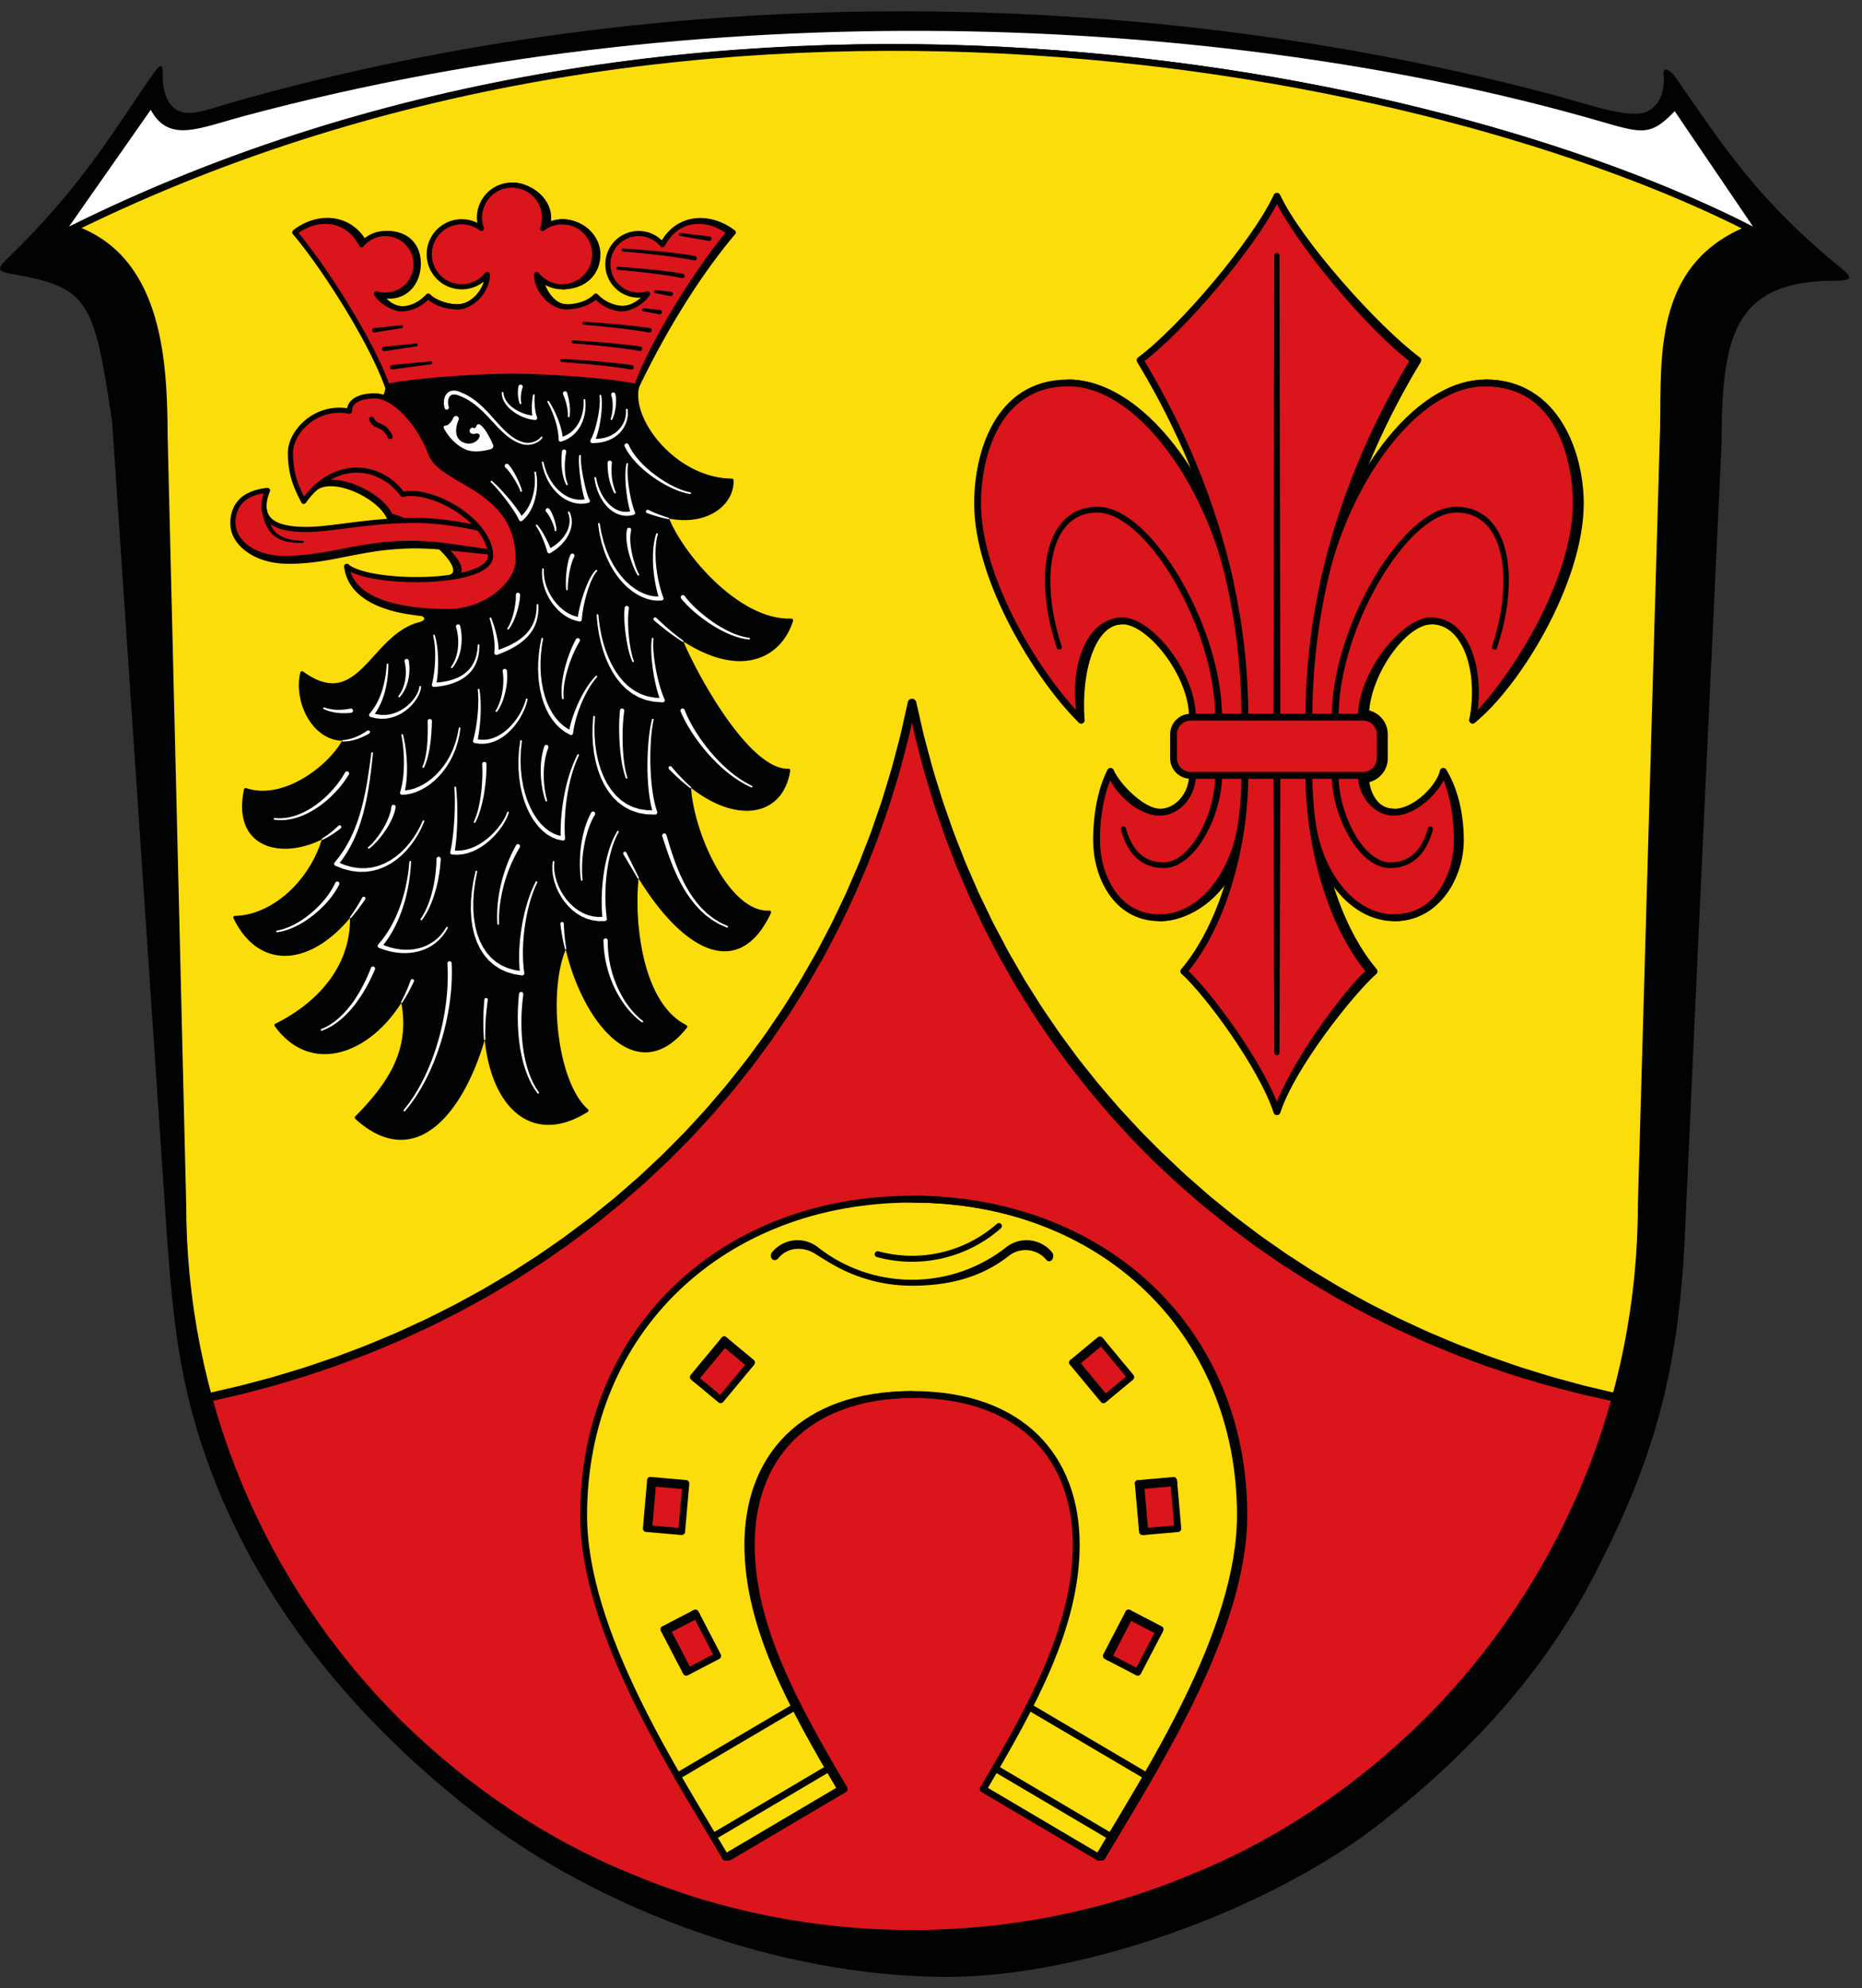<svg height="581.102" width="544.25" xmlns="http://www.w3.org/2000/svg"><rect width="100%" height="100%" fill="#333333" stroke="none"/><path d="M456.959 28.566c8.271 2.24 20.553 6.641 25.154 3.684 3.131-2.006 4.307-5.221 4.209-9.586-.586-3.75 1.713-2.314 3.18-.387 14.684 21.029 23.98 35.984 48.939 56.33 3.426 2.789 2.449 3.426-1.957 3.426-29.363 0-33.279 15.66-33.279 47.471 0 0-7.34 154.943-10.766 232.463-1.957 40.18-9.395 65.336-26.328 98.174-15.223 29.463-37.586 53.541-65.041 74.584-30.441 23.002-83.443 43.066-124.211 43.066-49.381 0-101.307-20.064-135.613-46.004-33.473-25.447-63.326-59.02-79.33-101.158-9.152-24.176-11.354-43.164-13.369-73.066L32.768 123.191C27.502 87.906 26.033 83.99 3.522 80.076c-4.406-.785-4.613-1.371-.98-4.895 22.617-21.828 32.521-40.053 42.09-53.344 1.469-2.076 3.043-4.436 2.936-.031-.121 4.943 1.479 9.998 5.834 11.012 3.572.842 8.906-1.311 13.752-2.691C197.332-7.066 338.28-3.641 456.959 28.521v.029z" fill="#010202"/><path d="M472.152 408.43c-2.36 8.62-5.25 17.09-8.68 25.35-10.67 25.74-26.43 49.38-46.2 69.15-19.73 19.57-43.36 35.72-69.11 46-25.79 10.77-53.69 16.15-81.58 16.15-27.9 0-55.79-5.38-81.58-16.15-25.74-10.28-49.38-26.43-69.11-46-19.77-19.77-35.52-43.41-46.19-69.15-3.43-8.26-6.33-16.73-8.69-25.35 103.52-21.99 183.86-97.11 205.57-202.98 21.71 105.87 102.05 180.99 205.57 202.98z" fill="#da151c"/><path d="m511.522 67.005-.98.34c-28.14 11.75-23.49 41.21-24.46 62.3l-6.37 222.68c0 18.96-2.56 37.93-7.56 56.23-103.52-21.99-183.86-97.11-205.57-202.98-21.71 105.87-102.05 180.99-205.57 202.98-5-18.3-7.56-37.27-7.56-56.23l-5.42-224.49c-.13-21.14-1.17-50.99-25.28-60.44l-1.11-.64c184.45-90.63 397.73-46.73 489.88.25z" fill="#fcdd0c"/><path d="M44.059 32.1c5.33 9.807 14.039 5.363 27.449 1.771C212.797-4.004 363.092 5.529 465.914 34.934c13.703 3.91 16.199 5.328 23.588-2.441l23.004 33.895c-92.008-47.474-308.029-91.814-492.336-.15z" fill="#fff"/><path d="m60.73 407.206 9.327-2.145 9.194-2.434c3.048-.882 6.083-1.829 9.125-2.74 3.023-.974 6.018-2.032 9.029-3.044 2.991-1.068 5.945-2.235 8.92-3.347 2.954-1.164 5.865-2.437 8.8-3.65 2.913-1.264 5.777-2.638 8.668-3.952 2.867-1.365 5.681-2.838 8.524-4.252 2.816-1.467 5.577-3.037 8.368-4.55 2.759-1.571 5.465-3.233 8.201-4.845 2.697-1.675 5.345-3.427 8.021-5.137 2.63-1.778 5.218-3.618 7.829-5.424l7.625-5.707 7.409-5.984 7.177-6.26 6.922-6.509c2.237-2.272 4.511-4.519 6.717-6.81 2.134-2.34 4.31-4.638 6.411-7.012 2.048-2.425 4.153-4.803 6.155-7.265 1.954-2.501 3.978-4.949 5.875-7.493 1.857-2.574 3.796-5.09 5.586-7.711 1.757-2.643 3.607-5.226 5.289-7.918l2.519-4.04c.836-1.349 1.7-2.681 2.466-4.072l2.366-4.132c.787-1.378 1.595-2.745 2.309-4.163l2.209-4.218c.735-1.407 1.49-2.803 2.15-4.248l2.049-4.298c.681-1.434 1.385-2.857 1.99-4.325l1.886-4.373c.624-1.46 1.28-2.906 1.83-4.396 1.124-2.969 2.345-5.902 3.389-8.9 1.016-3.008 2.114-5.988 3.062-9.018.908-3.042 1.878-6.067 2.735-9.124.801-3.073 1.636-6.137 2.409-9.216l2.085-9.296a1.255 1.255 0 0 1 2.449 0l2.12 9.287c.784 3.076 1.631 6.137 2.443 9.205.869 3.053 1.85 6.073 2.769 9.11.959 3.025 2.069 6 3.095 9.002 1.055 2.992 2.287 5.919 3.421 8.882.554 1.487 1.216 2.93 1.845 4.386l1.901 4.362c.61 1.465 1.319 2.884 2.005 4.314l2.063 4.287c.665 1.44 1.424 2.833 2.164 4.235l2.222 4.205c.717 1.415 1.528 2.777 2.318 4.152l2.374 4.121c.769 1.387 1.636 2.715 2.474 4.06l2.527 4.028c1.687 2.684 3.542 5.258 5.304 7.892 1.795 2.612 3.738 5.119 5.599 7.684 1.901 2.535 3.929 4.974 5.886 7.465 2.005 2.453 4.114 4.821 6.165 7.236 2.106 2.367 4.292 4.662 6.434 6.997 2.204 2.276 4.464 4.497 6.693 6.748l6.933 6.546 7.128 6.243 7.383 5.99 7.6 5.714c2.603 1.809 5.183 3.651 7.805 5.433 2.667 1.713 5.308 3.469 7.998 5.147 2.728 1.615 5.427 3.282 8.179 4.857 2.784 1.517 5.539 3.091 8.348 4.563 2.837 1.418 5.644 2.896 8.505 4.266 2.885 1.318 5.743 2.698 8.65 3.967 2.929 1.218 5.834 2.496 8.783 3.666 2.969 1.119 5.92 2.287 8.903 3.367 3.001 1.03 5.988 2.107 9.002 3.099 3.034.93 6.059 1.896 9.103 2.798l9.193 2.496 9.272 2.196.041.01a1.25 1.25 0 0 1-.56 2.436l-9.381-2.095-9.31-2.401c-3.084-.871-6.151-1.807-9.228-2.707-3.058-.963-6.088-2.012-9.135-3.015-3.025-1.065-6.01-2.241-9.017-3.357-2.986-1.169-5.929-2.448-8.896-3.667-2.945-1.27-5.842-2.652-8.765-3.973-2.899-1.373-5.747-2.855-8.622-4.277-2.848-1.476-5.643-3.056-8.467-4.58-2.792-1.581-5.531-3.255-8.3-4.879-2.73-1.687-5.412-3.452-8.12-5.175-2.663-1.792-5.284-3.646-7.928-5.467L359 358.298l-7.507-6.036-7.297-6.337-7.01-6.566c-2.248-2.295-4.526-4.559-6.747-6.879-2.159-2.378-4.361-4.717-6.482-7.128-2.066-2.459-4.189-4.87-6.207-7.367-1.971-2.535-4.01-5.018-5.923-7.597-1.872-2.609-3.825-5.16-5.629-7.815-1.771-2.678-3.634-5.296-5.328-8.023l-2.537-4.093c-.842-1.367-1.711-2.717-2.482-4.125l-2.381-4.185c-.792-1.396-1.605-2.78-2.323-4.216l-2.217-4.273c-.738-1.425-1.495-2.84-2.158-4.302l-2.055-4.353c-.683-1.452-1.388-2.893-1.995-4.379l-1.889-4.426c-.625-1.477-1.282-2.941-1.832-4.449-1.125-3.004-2.347-5.972-3.391-9.004-1.015-3.042-2.113-6.057-3.059-9.12-.906-3.076-1.874-6.134-2.728-9.223-.797-3.105-1.629-6.202-2.397-9.313l-2.069-9.389h2.449l-2.104 9.381c-.78 3.108-1.623 6.201-2.432 9.302-.865 3.085-1.844 6.139-2.761 9.21-.957 3.059-2.066 6.068-3.092 9.105-1.054 3.027-2.287 5.989-3.422 8.986-.555 1.504-1.218 2.965-1.847 4.439l-1.904 4.415c-.612 1.482-1.322 2.92-2.01 4.368l-2.069 4.341c-.667 1.458-1.429 2.869-2.171 4.29l-2.231 4.26c-.721 1.432-1.537 2.813-2.332 4.205l-2.389 4.173c-.774 1.404-1.646 2.75-2.49 4.113l-2.544 4.081c-1.699 2.719-3.567 5.328-5.342 7.997-1.809 2.647-3.766 5.189-5.642 7.788-1.916 2.57-3.96 5.043-5.934 7.568-2.022 2.487-4.148 4.889-6.217 7.338-2.127 2.403-4.339 4.74-6.505 7.113-2.219 2.304-4.484 4.542-6.723 6.817l-7.021 6.603-7.248 6.321-7.481 6.042-7.699 5.762c-2.636 1.824-5.249 3.681-7.904 5.476-2.7 1.726-5.374 3.495-8.097 5.186-2.761 1.627-5.493 3.305-8.278 4.891-2.817 1.528-5.605 3.111-8.446 4.592-2.869 1.427-5.71 2.914-8.603 4.291-2.917 1.326-5.808 2.713-8.747 3.988-2.961 1.224-5.899 2.508-8.879 3.683-3.001 1.123-5.982 2.3-9 3.377-3.037 1.021-6.059 2.089-9.108 3.071-3.07.92-6.127 1.874-9.207 2.765l-9.309 2.463-9.327 2.145a1.252 1.252 0 0 1-.561-2.44z" fill="#010202"/><path d="M360.792 252.088c-4.305 9.551-13.085 16.145-21.874 16.145M353.905 149.742c-9.383-20.607-25.263-37.819-41.667-37.819M383.795 209.62c0-14.296 1.717-27.708 4.449-40.016 6.227-28.053 17.727-50.365 26.185-64.319-12.517-9.333-34.834-34.383-41.2-47.883M383.795 226.62c0 4.107.268 8.477.818 12.951 1.942 15.802 7.404 32.902 17.016 44.332-6.917 6.167-23.95 27.583-28.399 41" style="fill:none;stroke:#010202;stroke-width:2;stroke-linecap:round;stroke-linejoin:round;stroke-miterlimit:10"/><path d="M430.439 210.473c2.78-13.86-1.69-29-12.11-29-7.92 0-20.42 15.51-20.42 28.15h.53c2.75 0 5 2.25 5 5v7c0 2.75-2.25 5-5 5h-.53c0 5.43 4.12 10.76 9.56 10.76 6.44 0 13.39-7.39 14.39-11.9 1.97 3.69 4.08 10.69 4.08 20.14 0 10-5.51 22.61-18.41 22.61-12.27 0-22.18-12.86-24.12-28.66 1.94 15.8 7.4 32.9 17.02 44.33-6.92 6.17-22.75 27.58-27.2 41-4.45-13.42-20.29-34.83-27.2-41 9.61-11.43 15.07-28.53 17.01-44.33-1.94 15.8-11.85 28.66-24.12 28.66-12.89 0-18.41-12.61-18.41-22.61 0-9.45 2.12-16.45 4.09-20.14 1 4.51 7.95 11.9 14.39 11.9 5.43 0 9.55-5.33 9.55-10.76h-.52c-2.75 0-5-2.25-5-5v-7c0-2.75 2.25-5 5-5h.52c0-12.64-12.5-28.15-20.41-28.15-10.43 0-14.89 15.14-12.12 29-11.98-11.65-30.27-40.65-30.27-63.36 0-14 5.62-35.19 26.5-35.19 20.6 0 40.21 28.54 46.81 56.12-6.29-27.32-17.52-49.06-25.82-62.76 12.51-9.33 33.63-34.38 40-47.88 6.36 13.5 27.48 38.55 40 47.88-8.3 13.7-19.53 35.439-25.83 62.76 6.61-27.58 26.22-56.12 46.82-56.12 20.87 0 26.5 21.19 26.5 35.19 0 22.71-18.29 51.71-30.28 63.36z" fill="#da151c"/><path d="m372.229 209.62.25-134.967a.75.75 0 0 1 1.5 0l.25 134.967a1 1 0 0 1-2 .004zM372.479 307.653l-.25-81.032a1 1 0 0 1 2-.006v.006l-.25 81.032a.75.75 0 0 1-1.5 0z" fill="#010202"/><path d="M399.072 208.455a6.21 6.21 0 0 1 5.567 6.168v7a6.21 6.21 0 0 1-5.484 6.159" style="fill:none;stroke:#010202;stroke-width:2;stroke-linecap:round;stroke-linejoin:round;stroke-miterlimit:10"/><path d="M387.044 169.605c6.227-28.053 26.185-57.685 47.176-57.685 20.875 0 26.5 21.192 26.5 35.192 0 22.708-18.292 51.708-30.275 63.359 2.775-13.859-1.692-29.001-12.117-29.001-7.917 0-20.417 15.517-20.417 28.151" style="fill:none;stroke:#010202;stroke-width:2;stroke-linecap:round;stroke-linejoin:round;stroke-miterlimit:10"/><path d="m389.254 209.597.036-1.38c.005-.885.098-2.253.245-3.963.338-3.395 1.105-8.224 2.757-13.812 1.617-5.594 4.103-11.944 7.539-18.356 1.723-3.202 3.68-6.421 5.928-9.521 2.263-3.085 4.78-6.09 7.72-8.702a29.86 29.86 0 0 1 4.771-3.5c1.708-1.005 3.593-1.796 5.607-2.106.497-.094 1.016-.09 1.521-.135l.19-.012.048-.003.082.001.088.004.352.016.703.031c.473.026 1 .12 1.494.18.493.089.968.216 1.449.325a12.95 12.95 0 0 1 5.079 2.824c2.877 2.601 4.353 6.111 5.168 9.375.819 3.303 1.022 6.505.984 9.43-.085 5.866-1.129 10.65-1.951 13.937a67.569 67.569 0 0 1-1.08 3.791l-.426 1.328a.75.75 0 1 1-1.428-.458l.005-.016.412-1.302c.266-.85.639-2.103 1.042-3.715.792-3.216 1.791-7.906 1.848-13.582.026-2.827-.188-5.908-.973-9.017-.776-3.081-2.18-6.282-4.708-8.536a11.25 11.25 0 0 0-4.43-2.441c-.423-.091-.847-.204-1.271-.28-.431-.046-.825-.128-1.288-.153l-.703-.029-.352-.014-.088-.004h-.006l-.04.003-.162.013c-.43.046-.864.035-1.294.121-1.73.271-3.429.978-5.006 1.917a28.174 28.174 0 0 0-4.474 3.314c-2.797 2.505-5.234 5.432-7.426 8.446-2.179 3.032-4.084 6.193-5.76 9.338-3.343 6.299-5.759 12.545-7.318 18.023-1.594 5.475-2.319 10.177-2.633 13.465-.133 1.638-.219 2.906-.221 3.822l-.03 1.38a1.001 1.001 0 0 1-2-.042z" fill="#010202"/><path d="M383.413 239.572c1.942 15.801 11.849 28.665 24.12 28.665 12.896 0 18.413-12.616 18.413-22.616 0-9.446-2.119-16.451-4.087-20.134-1 4.509-7.951 11.9-14.388 11.9-5.438 0-9.558-5.337-9.558-10.766" style="fill:none;stroke:#010202;stroke-width:2;stroke-linecap:round;stroke-linejoin:round;stroke-miterlimit:10"/><path d="m391.253 226.6.009.566c-.002.38.028.891.064 1.541.054.665.13 1.472.271 2.394.136.923.34 1.958.603 3.079.551 2.234 1.385 4.811 2.633 7.408 1.244 2.586 2.893 5.226 5.042 7.326 1.066 1.053 2.284 1.922 3.578 2.5.654.26 1.317.488 1.991.565.323.052.698.061.977.067l1.115-.049c1.323-.126 2.628-.489 3.725-1.065a9.71 9.71 0 0 0 2.755-2.162c.743-.816 1.277-1.704 1.719-2.501.442-.801.74-1.553.982-2.172.232-.624.399-1.122.498-1.467l.158-.527.008-.025a.75.75 0 0 1 1.438.424l-.162.559c-.101.365-.273.897-.515 1.567-.253.667-.566 1.478-1.042 2.365-.477.882-1.059 1.873-1.899 2.818a11.34 11.34 0 0 1-3.186 2.549c-1.295.691-2.78 1.132-4.396 1.292l-1.115.06a8.842 8.842 0 0 1-1.281-.068c-.841-.092-1.651-.356-2.436-.663-1.548-.671-2.936-1.658-4.122-2.805-2.389-2.294-4.146-5.073-5.487-7.783-1.34-2.719-2.24-5.407-2.842-7.752a40.172 40.172 0 0 1-.668-3.241 35.106 35.106 0 0 1-.313-2.542 30.596 30.596 0 0 1-.085-1.654l-.014-.566a1 1 0 1 1 2-.05z" fill="#010202"/><path d="M382.595 209.62c0-14.296 1.717-27.708 4.449-40.016 6.227-28.053 17.727-50.365 26.185-64.319-12.517-9.333-33.634-34.383-40-47.883-6.366 13.5-27.483 38.55-40 47.883 8.458 13.954 19.958 36.266 26.185 64.319 2.732 12.307 4.449 25.719 4.449 40.016" style="fill:none;stroke:#010202;stroke-width:2;stroke-linecap:round;stroke-linejoin:round;stroke-miterlimit:10"/><path d="M359.413 169.605c-6.227-28.053-26.185-57.685-47.176-57.685-20.875 0-26.5 21.192-26.5 35.192 0 22.708 18.292 51.708 30.275 63.359-2.775-13.859 1.692-29.001 12.117-29.001 7.917 0 20.417 15.517 20.417 28.151" style="fill:none;stroke:#010202;stroke-width:2;stroke-linecap:round;stroke-linejoin:round;stroke-miterlimit:10"/><path d="m355.204 209.644-.03-1.38c-.002-.916-.089-2.184-.221-3.822-.314-3.287-1.039-7.99-2.633-13.465-1.559-5.478-3.974-11.724-7.318-18.023-1.676-3.145-3.581-6.306-5.76-9.338-2.192-3.015-4.629-5.942-7.426-8.446a28.113 28.113 0 0 0-4.474-3.314c-1.577-.939-3.276-1.646-5.006-1.917-.43-.086-.864-.075-1.294-.121l-.162-.013-.04-.003c-.021-.002.041-.001-.006 0l-.088.004-.352.014-.703.029c-.462.025-.857.107-1.288.153-.423.076-.848.189-1.271.28a11.276 11.276 0 0 0-4.43 2.441c-2.528 2.255-3.932 5.456-4.708 8.536-.785 3.109-.999 6.19-.973 9.017.058 5.676 1.056 10.366 1.848 13.582a66.542 66.542 0 0 0 1.042 3.715l.412 1.302.006.019a.75.75 0 0 1-1.429.455l-.426-1.328a67.569 67.569 0 0 1-1.08-3.791c-.823-3.287-1.866-8.071-1.951-13.937-.038-2.924.165-6.127.984-9.43.814-3.265 2.29-6.774 5.168-9.375a12.95 12.95 0 0 1 5.079-2.824c.482-.109.957-.236 1.449-.325.494-.061 1.021-.154 1.494-.18l.703-.031.352-.016.088-.004.082-.001.048.003.19.012c.505.045 1.024.041 1.521.135 2.014.31 3.898 1.101 5.607 2.106a29.832 29.832 0 0 1 4.771 3.5c2.94 2.613 5.456 5.617 7.72 8.702 2.248 3.1 4.205 6.32 5.928 9.521 3.436 6.412 5.922 12.762 7.539 18.356 1.651 5.588 2.419 10.417 2.757 13.812.147 1.71.241 3.079.245 3.963l.036 1.38a1.001 1.001 0 0 1-2 .052z" fill="#010202"/><path d="M382.595 226.62c0 4.108.268 8.477.818 12.951 1.942 15.802 7.404 32.901 17.016 44.332-6.917 6.167-22.75 27.583-27.199 41-4.449-13.417-20.283-34.833-27.199-41 9.612-11.431 15.074-28.53 17.016-44.332.55-4.474.818-8.843.818-12.951" style="fill:none;stroke:#010202;stroke-width:2;stroke-linecap:round;stroke-linejoin:round;stroke-miterlimit:10"/><path d="M363.045 239.572c-1.942 15.801-11.849 28.665-24.12 28.665-12.896 0-18.413-12.616-18.413-22.616 0-9.446 2.119-16.451 4.087-20.134 1 4.509 7.951 11.9 14.388 11.9 5.438 0 9.558-5.337 9.558-10.766M316.009 210.473c-1.039-13.924 2.961-29 12.12-29" style="fill:none;stroke:#010202;stroke-width:2;stroke-linecap:round;stroke-linejoin:round;stroke-miterlimit:10"/><path d="M324.599 225.483c2.121 4.691 9.496 11.9 14.39 11.9" style="fill:none;stroke:#010202;stroke-width:2;stroke-linecap:round;stroke-linejoin:round;stroke-miterlimit:10"/><path d="m357.204 226.64-.014.566a31.58 31.58 0 0 1-.085 1.654 35.748 35.748 0 0 1-.313 2.542 39.323 39.323 0 0 1-.668 3.241c-.602 2.345-1.503 5.032-2.842 7.752-1.34 2.71-3.097 5.489-5.487 7.783-1.186 1.146-2.575 2.134-4.122 2.805-.785.307-1.595.571-2.436.663a8.574 8.574 0 0 1-1.281.068l-1.115-.06c-1.617-.16-3.102-.601-4.396-1.292a11.325 11.325 0 0 1-3.186-2.549c-.84-.945-1.423-1.936-1.899-2.818-.476-.887-.789-1.699-1.042-2.365a23.465 23.465 0 0 1-.515-1.567l-.162-.559a.75.75 0 0 1 1.438-.425l.008.026.158.527c.099.345.266.843.498 1.467.242.618.54 1.37.982 2.172.442.797.975 1.685 1.719 2.501a9.738 9.738 0 0 0 2.755 2.162c1.097.577 2.402.939 3.725 1.065l1.115.049c.279-.007.654-.015.976-.067.674-.077 1.337-.305 1.991-.565 1.294-.578 2.512-1.447 3.578-2.5 2.149-2.1 3.798-4.74 5.042-7.326 1.247-2.596 2.082-5.173 2.633-7.408.263-1.121.467-2.156.603-3.079.141-.922.217-1.73.271-2.394.036-.65.066-1.161.064-1.541l.009-.566a1 1 0 1 1 2 .03z" fill="#010202"/><path d="M418.328 181.469c-7.917 0-19.22 15.52-19.22 28.154M434.22 111.919c20.875 0 27.697 21.195 27.697 35.195 0 22.708-18.322 52.747-31.478 63.358M407.47 237.386c-5.438 0-8.361-5.334-8.361-10.763M407.529 268.233c12.896 0 19.33-12.61 19.33-22.61 0-9.446-2.608-16.418-5.001-20.137" style="fill:none;stroke:#010202;stroke-width:2;stroke-linecap:round;stroke-linejoin:round;stroke-miterlimit:10"/><path d="M403.438 221.62c0 2.75-2.25 5-5 5h-50.419c-2.75 0-5-2.25-5-5v-7c0-2.75 2.25-5 5-5h50.419c2.75 0 5 2.25 5 5z" style="fill:#da151c;stroke:#010202;stroke-width:2;stroke-linecap:round;stroke-linejoin:round;stroke-miterlimit:10"/><path d="M266.584 350.483c-55.25 0-95.99 38.25-95.99 92.42 0 29.74 14.472 54.195 30 80.67 2.46 4.19 4.86 8.18 7.1 11.91 1.54 2.57 3.01 5.02 4.37 7.32l33.71-19.9c-1.46-2.47-2.9-4.92-4.31-7.36-2.35-4.08-4.62-8.11-6.75-12.12-10.888-20.415-16.13-30.88-16.13-51.94 0-25.07 15.55-43.92 48-43.92 32.44 0 47.99 18.85 47.99 43.92 0 24.811-8.692 39.494-22.88 64.06-1.42 2.44-2.85 4.89-4.31 7.36l33.71 19.9c1.36-2.3 2.83-4.75 4.37-7.32 2.24-3.73 4.64-7.72 7.1-11.91 15.528-26.476 30-50.929 30-80.67 0-54.17-40.74-92.42-95.98-92.42zm-76.45 82.2 10.33.9-1.23 14.07-10.33-.9zm3.927 43.558 9.2-4.79 6.52 12.53-9.2 4.79zm16.573-67.138-7.98-6.63 9.03-10.87 7.98 6.63zm132.39 23.58 1.24 14.07-10.34.9-1.23-14.07zm-29.52-34.45 7.98-6.63 9.02 10.87-7.97 6.63zm19.073 90.538-9.2-4.79 6.52-12.53 9.2 4.79z" fill="#fcdd0c"/><g fill="none" stroke="#010202"><path d="m324.711 536.801-33.775-19.947M335.157 519.121l-34.339-20.232M208.458 536.801l33.774-19.947M198.011 519.121l34.34-20.232" stroke-linecap="round" stroke-linejoin="round" stroke-miterlimit="10" stroke-width="2"/><path d="M256.538 366.571c11.261 3.034 23.761.935 33.677-6.776a38.492 38.492 0 0 0 1.763-1.456" stroke-linecap="round" stroke-linejoin="round" stroke-miterlimit="10" stroke-width="1.75"/><path d="M245.683 369.83c-2.435-1.262-4.243-2.42-6.719-3.969-4.063-2.672-9.179-2.322-12.234 1.422-.357.438-.807-.205-.391-.713a8.75 8.75 0 0 1 12.312-1.247 45.35 45.35 0 0 0 27.931 9.583 45.306 45.306 0 0 0 27.932-9.582 8.749 8.749 0 0 1 12.311 1.246c.389.477-.028 1.447-.283 1.134a8.749 8.749 0 0 0-12.311-1.246c-8.312 6.463-17.877 8.455-27.648 8.448" stroke-linecap="round" stroke-linejoin="round" stroke-miterlimit="10" stroke-width="1.75"/><path d="M266.582 350.486c55.242 0 95.984 38.25 95.984 92.417 0 34.167-26.902 75.245-41.467 99.908l-33.708-19.908c14.566-24.663 27.184-47.667 27.184-71.417 0-25.067-15.549-43.917-47.992-43.917s-47.992 18.85-47.992 43.917c0 23.75 12.618 46.754 27.184 71.417l-33.708 19.908c-14.566-24.663-41.467-65.741-41.467-99.908-.001-54.167 40.741-92.417 95.982-92.417z" stroke-linecap="round" stroke-linejoin="round" stroke-miterlimit="10" stroke-width="2"/><path d="M212.064 542.803h1l33.708-19.908c-14.566-24.663-27.184-47.667-27.184-71.417 0-24.809 15.23-43.533 46.996-43.915M321.094 542.803h1.002c14.566-24.663 41.467-65.741 41.467-99.908 0-54.167-40.865-92.412-96.98-92.412M199.243 447.65l-10.33-.903 1.23-14.076 10.331.903z" stroke-linecap="round" stroke-linejoin="round" stroke-miterlimit="10" stroke-width="2"/><path d="m200.403 434.281-9.626-.841-1.169 13.372M190.134 432.674l.643.766" stroke-linecap="round" stroke-linejoin="round" stroke-miterlimit="10" stroke-width="2"/><path d="m210.638 409.106-7.977-6.626 9.03-10.87 7.976 6.627z" stroke-linecap="round" stroke-linejoin="round" stroke-miterlimit="10" stroke-width="2"/><path d="m219.211 398.778-7.432-6.174-8.578 10.325M211.687 391.608l.092.996" stroke-linecap="round" stroke-linejoin="round" stroke-miterlimit="10" stroke-width="2"/><path d="m209.78 483.973-9.199 4.787-6.522-12.535 9.2-4.786z" stroke-linecap="round" stroke-linejoin="round" stroke-miterlimit="10" stroke-width="2"/><path d="m203.585 472.074-8.572 4.46 6.196 11.907M194.06 476.233l.953.301" stroke-linecap="round" stroke-linejoin="round" stroke-miterlimit="10" stroke-width="2"/><path d="m330.516 402.493-7.98 6.622-9.023-10.873 7.98-6.622z" stroke-linecap="round" stroke-linejoin="round" stroke-miterlimit="10" stroke-width="2"/><path d="m321.932 392.143-7.436 6.171 8.572 10.329M313.501 398.221l.995.093" stroke-linecap="round" stroke-linejoin="round" stroke-miterlimit="10" stroke-width="2"/><path d="m344.272 446.774-10.33.91-1.24-14.075 10.33-.91z" stroke-linecap="round" stroke-linejoin="round" stroke-miterlimit="10" stroke-width="2"/><path d="m343.086 433.382-9.626.848 1.179 13.371M332.694 433.588l.766.642" stroke-linecap="round" stroke-linejoin="round" stroke-miterlimit="10" stroke-width="2"/><path d="m332.57 488.766-9.2-4.787 6.523-12.534 9.2 4.786z" stroke-linecap="round" stroke-linejoin="round" stroke-miterlimit="10" stroke-width="2"/><path d="m338.773 476.864-8.571-4.461-6.197 11.908M329.901 471.45l.301.953" stroke-linecap="round" stroke-linejoin="round" stroke-miterlimit="10" stroke-width="2"/><path d="M22.75 67.266c24.113 9.447 25.15 39.301 25.277 60.441l5.422 224.486c0 27.896 5.531 55.791 16.248 81.584 10.67 25.742 26.428 49.379 46.199 69.15 19.723 19.574 43.361 35.723 69.104 46.002 25.789 10.766 53.686 16.15 81.582 16.15 27.895 0 55.791-5.385 81.584-16.15 25.742-10.279 49.379-26.428 69.102-46.002 19.773-19.772 35.531-43.408 46.201-69.15 10.717-25.793 16.246-53.688 16.246-81.584l6.363-222.674c.979-21.094-3.672-50.557 24.469-62.301l.979-.344c-92.152-46.977-305.434-90.881-489.887-.244z" stroke-width="1.958"/></g><path d="M230.48 225.193c-1.96 13-15.27 15.34-29.02 4.02.31 13.26 11.04 38.09 23.44 37.44-9.68 20.56-26.27 9.32-38.56-11.39-1.66 12 .23 37.89 14.06 44.8-14.75 18.55-30.57-3.32-34.86-24.14-6.17 12.14-3.45 40.43 5.98 48.66-16.77 10.46-28.46-2.51-29.54-23.52-5.75 22.07-19.83 41.92-37.78 25.59 10.37-10.49 16.47-20.42 13.37-34.91-9.53 16.06-26.65 22.03-36.84 7.91 12.85-6.39 22.81-17.59 22.05-32.7-11.95 15.07-26.79 16.26-34.06 1.23 10.99-.2 22.56-10.45 26.16-23.82-11.83 6.54-26.69 3.57-23.06-13.55 10.91 3.75 24.69-6.43 29.02-14.79-9.32.31-14.54-11.33-12.56-19.36 16.87 12.07 20.282-10.811 34.412-14.344 3.083-.771 1.398-3.776-1.332-4.107 3.6.44 7 .54 9.49.54 11.47 0 20.63-8.29 20.63-15.22 0-21.13-22.2-22.27-25.51-30.87-3.28-8.51-9.04-14.75-13.85-16.48v-.01c.76-.93.97-2.02 1.11-3.24 8.73-1.85 27.79-2.98 36.42-2.98s27.69 1.13 36.42 2.98c-2.42 10.3 11.6 27.45 27.85 27.45.24 6.96-7.65 13.15-19.12 10.5 3.5 10 20.43 31.02 36.53 30.42-3.22 10.43-14.81 17.02-32.61 4.91 3.16 8.481 19.41 39.401 31.76 38.981z" fill="#010202"/><path d="M193.617 71.53a9 9 0 0 0-15.945 5.725 9 9 0 0 0 11.598 8.619c-1.619 2.581-5.239 4.362-7.441 4.362-2.938 0-5.637-1.508-7.679-3.698-2.042 2.19-5.592 3.131-8.529 3.131-4.804 0-8.929-5.35-8.744-9.463a9.5 9.5 0 0 0 16.958-5.885 9.5 9.5 0 0 0-9.5-9.5 9.45 9.45 0 0 0-5.735 1.938c.35-.99.55-2.05.55-3.16 0-5.247-4.253-9.5-9.5-9.5s-9.5 4.253-9.5 9.5c0 1.11.2 2.17.55 3.16a9.45 9.45 0 0 0-5.735-1.938c-5.247 0-9.5 4.253-9.5 9.5a9.5 9.5 0 0 0 16.958 5.885c.185 4.113-3.94 9.463-8.744 9.463-2.938 0-6.487-.941-8.529-3.131-2.042 2.19-4.741 3.698-7.679 3.698-2.202 0-5.821-1.781-7.441-4.362a9 9 0 0 0 11.598-8.619 9 9 0 0 0-15.945-5.725l-.004.006c-4.404-8.56-13.596-8.277-19.513-3.599 8.583 10.083 22.4 31.833 27.067 45 8.729-1.854 27.792-2.984 36.417-2.984 8.626 0 27.688 1.129 36.417 2.984 4.667-13.167 18.484-34.917 27.067-45-5.917-4.677-15.109-4.961-19.513 3.599zM151.48 163.533c0 6.93-9.16 15.22-20.63 15.22-2.49 0-5.89-.1-9.49-.54-8.8-1.07-18.85-4.14-20-12.69 4.12 3.48 19.44 4.8 30.4 3.2.12-.021.24-.04.35-.05 4.24-.85 1.92-4.9-2.67-9.02-3.21-.31-6.16-.49-8.92-.49-14.79 0-23.98 4.47-36.72 4.47-9.5 0-15.73-5.13-15.73-10.72 0-3.6 1.52-8.8 10.11-9.58-3.61 9.15 2.91 11.42 11.34 11.42 6.85 0 16.67-2.27 28.39-2.62-1.29-.57-2.56-1.03-3.76-1.34-3-6.56-17.02-12.89-21.97-8.2a26.92 26.92 0 0 0-3.4 3.95c-2.13-4-3.88-7.9-3.88-14.21 0-6.17 7.54-14.06 17.25-12.15-.12-2.54 2.43-4.49 7.43-4.49.8 0 1.65.17 2.54.48v.01c4.81 1.73 10.57 7.97 13.85 16.48 3.31 8.6 25.51 9.74 25.51 30.87z" fill="#da151c"/><path d="M186.067 112.936c9.208-19.2 19.684-34.917 28.267-45-5.917-4.677-15.809-5.658-20.713 3.599" fill="none" stroke="#010202" stroke-linejoin="round" stroke-miterlimit="10" stroke-width="1.5"/><path d="M193.617 71.53a9 9 0 0 0-15.945 5.725 9 9 0 0 0 11.598 8.619c-1.619 2.581-5.239 4.362-7.441 4.362-2.938 0-5.637-1.508-7.679-3.698-2.042 2.19-5.592 3.131-8.529 3.131-4.804 0-8.929-5.35-8.744-9.463a9.5 9.5 0 0 0 16.958-5.885 9.5 9.5 0 0 0-9.5-9.5 9.45 9.45 0 0 0-5.735 1.938c.35-.99.55-2.05.55-3.16 0-5.247-4.253-9.5-9.5-9.5s-9.5 4.253-9.5 9.5c0 1.11.2 2.17.55 3.16a9.45 9.45 0 0 0-5.735-1.938c-5.247 0-9.5 4.253-9.5 9.5a9.5 9.5 0 0 0 16.958 5.885c.185 4.113-3.94 9.463-8.744 9.463-2.938 0-6.487-.941-8.529-3.131-2.042 2.19-4.741 3.698-7.679 3.698-2.202 0-5.821-1.781-7.441-4.362a9 9 0 0 0 11.598-8.619 9 9 0 0 0-15.945-5.725l-.004.006c-4.404-8.56-13.596-8.277-19.513-3.599 8.583 10.083 22.4 31.833 27.067 45 8.729-1.854 27.792-2.984 36.417-2.984s27.688 1.129 36.417 2.984c4.667-13.167 18.484-34.917 27.067-45-5.917-4.677-15.109-4.961-19.513 3.599z" fill="none" stroke="#010202" stroke-linejoin="round" stroke-miterlimit="10" stroke-width="1.5"/><path d="M106.433 70.728c-4.587-7.768-13.902-7.913-20.267-2.791M117.47 90.236c-2.202 0-4.621-1.498-6.241-4.078a8.985 8.985 0 0 0 2.598.381c4.971 0 8.433-4.052 8.433-9.567 0-5.173-3.454-8.986-9.633-8.717M135.953 89.272c-2.74 1.217-8.763-.544-10.804-2.733M160.076 65.838a9.325 9.325 0 0 0 .274-2.238c0-5.247-5.453-9.5-10.7-9.5M164.335 83.821c6.732 0 10.417-4.253 10.417-9.5s-5.038-9.886-11.12-9.473M165.621 89.669c-3.738 0-6.91-4.348-7.477-8.217M184.024 89.809c-3.016 1.11-7.597-.836-9.639-3.026" fill="none" stroke="#010202" stroke-linejoin="round" stroke-miterlimit="10" stroke-width="1.5"/><path d="M186.805 113.071c-.068.432-.202.917-.21 1.301l-.054.606v.637c.001.851.116 1.707.28 2.554.184.845.407 1.687.713 2.507.286.825.641 1.63 1.033 2.417a28.301 28.301 0 0 0 2.797 4.487 29.03 29.03 0 0 0 1.689 2.05 28.51 28.51 0 0 0 1.851 1.91 31.147 31.147 0 0 0 1.996 1.76 34.43 34.43 0 0 0 2.129 1.597 35.74 35.74 0 0 0 2.253 1.415c.776.429 1.561.842 2.369 1.207.808.362 1.627.705 2.467.985.415.155.839.283 1.266.401.424.128.85.248 1.284.337.859.212 1.734.354 2.61.467.878.112 1.761.152 2.645.177l.03.001a.482.482 0 0 1 .469.483v.002c.075 2.219-.67 4.432-1.988 6.188-1.301 1.778-3.124 3.105-5.096 3.991-1.982.884-4.129 1.343-6.275 1.439-2.149.105-4.296-.139-6.377-.613l.584-.652.001.002c.693 1.906 1.624 3.749 2.672 5.518a58.828 58.828 0 0 0 3.431 5.141 69.116 69.116 0 0 0 3.914 4.796 62.924 62.924 0 0 0 4.34 4.41c.76.696 1.53 1.383 2.328 2.033a44.908 44.908 0 0 0 2.436 1.897 45.187 45.187 0 0 0 2.549 1.735 42.79 42.79 0 0 0 2.666 1.537l1.378.679 1.408.608 1.436.532 1.462.447c.492.13.99.234 1.484.352.499.095 1.002.164 1.502.248l1.514.133 1.517.01h.023a.5.5 0 0 1 .474.647c-.992 3.205-2.823 6.209-5.467 8.356a14.888 14.888 0 0 1-2.102 1.427c-.735.424-1.515.766-2.311 1.054-.797.291-1.619.497-2.449.662-.833.142-1.673.241-2.515.269-1.684.061-3.366-.106-5.006-.435l-1.223-.276-1.205-.339c-.794-.254-1.589-.508-2.358-.824-.781-.289-1.531-.647-2.292-.982-.739-.376-1.494-.725-2.212-1.139a41.671 41.671 0 0 1-2.148-1.248c-.712-.423-1.389-.898-2.086-1.345l.75-.588c.759 1.997 1.675 3.962 2.618 5.903a136.265 136.265 0 0 0 2.99 5.753c2.083 3.789 4.327 7.492 6.768 11.055 2.452 3.55 5.088 6.993 8.127 10.025 1.522 1.506 3.151 2.913 4.945 4.034 1.783 1.107 3.793 1.938 5.829 1.88l.018-.001a.487.487 0 0 1 .493.575l-.213 1.167-.285 1.154-.364 1.135-.453 1.106c-.344.721-.722 1.429-1.187 2.084-.453.662-.98 1.277-1.565 1.831-.58.56-1.229 1.047-1.916 1.467-.695.407-1.418.774-2.183 1.023-.756.277-1.542.446-2.33.583-.792.106-1.589.169-2.384.156-1.591-.019-3.165-.267-4.688-.67a24.674 24.674 0 0 1-2.248-.716 30.565 30.565 0 0 1-2.168-.914c-.703-.344-1.407-.69-2.082-1.084-.688-.372-1.344-.799-2.005-1.214-.648-.435-1.297-.869-1.919-1.34-.637-.451-1.233-.954-1.847-1.433l.817-.398c.119 3.88.952 7.746 2.057 11.495a64.581 64.581 0 0 0 4.369 10.892c1.796 3.469 3.917 6.804 6.592 9.619 1.339 1.396 2.83 2.652 4.498 3.579 1.664.92 3.531 1.464 5.401 1.363a.499.499 0 0 1 .479.712c-.964 2.022-2.082 3.991-3.498 5.765-1.412 1.763-3.15 3.345-5.248 4.338-2.089 1.006-4.507 1.294-6.772.913-2.275-.373-4.399-1.298-6.328-2.461-1.935-1.167-3.701-2.573-5.345-4.092a52.495 52.495 0 0 1-4.599-4.872c-2.863-3.424-5.376-7.117-7.648-10.94l.925-.186c-.533 4.038-.6 8.153-.389 12.237.223 4.086.748 8.159 1.656 12.142.228.996.488 1.982.764 2.965.291.977.597 1.949.942 2.908.691 1.915 1.51 3.782 2.502 5.549.992 1.765 2.159 3.43 3.542 4.89a19.14 19.14 0 0 0 2.231 2.011c.395.307.823.567 1.232.854.428.257.87.489 1.304.736l.026.015a.497.497 0 0 1 .141.744c-1.467 1.824-3.121 3.538-5.097 4.874-1.962 1.326-4.293 2.26-6.725 2.308-2.429.083-4.811-.697-6.85-1.901-2.058-1.201-3.827-2.802-5.395-4.542-3.127-3.509-5.488-7.592-7.399-11.83a65.034 65.034 0 0 1-4.276-13.262l.935.125c-.45.937-.866 1.896-1.192 2.894a28.524 28.524 0 0 0-.854 3.034 37.03 37.03 0 0 0-.59 3.109 44.26 44.26 0 0 0-.377 3.149c-.37 4.217-.301 8.48.14 12.697.109 1.054.237 2.108.401 3.155a62.458 62.458 0 0 0 1.255 6.227c.269 1.024.564 2.039.888 3.044a47.44 47.44 0 0 0 1.097 2.967l.639 1.443.713 1.403c.511.913 1.046 1.815 1.676 2.641.6.853 1.324 1.593 2.072 2.293l.022.021a.49.49 0 0 1-.086.781c-.876.518-1.751 1.04-2.672 1.482-.915.45-1.852.866-2.825 1.192-.479.184-.972.327-1.47.455-.492.15-.997.252-1.504.343-1.01.202-2.047.283-3.082.289-.518.012-1.035-.054-1.553-.079-.512-.082-1.03-.141-1.536-.259-1.008-.244-2.013-.544-2.942-1.011-.949-.426-1.82-.997-2.662-1.599-.811-.641-1.591-1.322-2.282-2.085-.348-.38-.695-.759-1.003-1.171a14.437 14.437 0 0 1-.913-1.237 23.2 23.2 0 0 1-1.576-2.629 27.596 27.596 0 0 1-1.275-2.777 19.795 19.795 0 0 1-.537-1.428 21.842 21.842 0 0 1-.476-1.447 41.604 41.604 0 0 1-.788-2.939 48.16 48.16 0 0 1-.581-2.983c-.151-1.001-.305-2.002-.395-3.01-.117-1.005-.171-2.015-.242-3.024l.983.1c-1.218 4.651-2.781 9.221-4.812 13.593-2.04 4.355-4.522 8.572-7.863 12.122-1.675 1.759-3.581 3.34-5.763 4.49-2.175 1.15-4.649 1.807-7.135 1.749-2.486-.056-4.911-.786-7.085-1.904-2.183-1.119-4.139-2.6-5.938-4.222a.497.497 0 0 1-.036-.703l.017-.018c2.289-2.319 4.49-4.723 6.472-7.292 1.979-2.567 3.734-5.309 5.045-8.255 1.319-2.94 2.152-6.089 2.411-9.296.133-1.603.13-3.217.007-4.823a36.745 36.745 0 0 0-.699-4.787l.919.15c-.506.821-1.009 1.644-1.562 2.435a36.851 36.851 0 0 1-1.717 2.33 39.391 39.391 0 0 1-1.878 2.206 39.653 39.653 0 0 1-2.046 2.055 36.07 36.07 0 0 1-2.218 1.875c-.769.59-1.562 1.15-2.385 1.665-1.645 1.03-3.403 1.895-5.255 2.517-.463.152-.936.279-1.404.419-.478.104-.953.221-1.434.31-.966.159-1.942.276-2.925.28-.491.007-.982.007-1.472-.043a12.202 12.202 0 0 1-1.464-.172c-.973-.147-1.924-.417-2.855-.735-.46-.172-.912-.37-1.365-.56-.434-.229-.881-.438-1.305-.685a19.26 19.26 0 0 1-2.412-1.677 21.646 21.646 0 0 1-2.127-2.012c-.318-.369-.653-.725-.957-1.104l-.89-1.156a.487.487 0 0 1 .166-.732l.017-.008c6.171-3.075 11.852-7.338 15.929-12.902.503-.697.983-1.409 1.437-2.139a34.79 34.79 0 0 0 1.258-2.246 29.594 29.594 0 0 0 1.92-4.767 29.03 29.03 0 0 0 1.053-5.028c.101-.852.161-1.708.194-2.565.027-.858.012-1.716-.021-2.575l.891.286c-.574.692-1.131 1.398-1.739 2.062-.587.682-1.221 1.323-1.849 1.967a40.586 40.586 0 0 1-1.983 1.839 31.663 31.663 0 0 1-2.119 1.688 25.766 25.766 0 0 1-2.26 1.504c-.775.469-1.579.896-2.408 1.271-.826.38-1.676.717-2.551.978-.434.144-.875.262-1.323.357-.443.117-.896.186-1.349.257-.906.145-1.827.183-2.748.178-.919-.048-1.841-.134-2.739-.349-.904-.185-1.779-.498-2.624-.863a15.284 15.284 0 0 1-2.408-1.344 17.71 17.71 0 0 1-2.122-1.746 18.949 18.949 0 0 1-1.829-2.036 23.048 23.048 0 0 1-1.551-2.242c-.477-.773-.895-1.577-1.304-2.384a.495.495 0 0 1 .421-.717l.02-.001a20.1 20.1 0 0 0 2.284-.192 19.027 19.027 0 0 0 2.251-.46 23.4 23.4 0 0 0 4.312-1.618c2.77-1.355 5.296-3.203 7.518-5.356a35.006 35.006 0 0 0 9.322-15.82l.725.568c-.677.362-1.36.714-2.062 1.028-.702.312-1.413.605-2.14.856a23.11 23.11 0 0 1-2.208.669c-.744.196-1.501.351-2.264.462-.761.121-1.532.2-2.306.226-.772.041-1.551.023-2.324-.047a15.216 15.216 0 0 1-2.307-.367 13.542 13.542 0 0 1-2.229-.747c-.712-.335-1.414-.706-2.046-1.186-.651-.452-1.22-1.016-1.745-1.609-.263-.297-.481-.63-.723-.945-.2-.341-.418-.674-.598-1.025a12.14 12.14 0 0 1-.856-2.199 14.397 14.397 0 0 1-.442-2.301c-.089-.775-.104-1.55-.103-2.325.04-.771.072-1.545.185-2.306.074-.768.246-1.517.376-2.274a.482.482 0 0 1 .557-.394l.055.013.04.012 1.008.303 1.029.226c.694.118 1.394.196 2.098.229.706.022 1.412.006 2.118-.05a21.753 21.753 0 0 0 2.105-.298c2.792-.55 5.469-1.661 7.954-3.081a35.422 35.422 0 0 0 6.867-5.151c2.06-1.987 3.914-4.224 5.239-6.73l.461.73c-.574.01-1.147-.01-1.719-.076a12.184 12.184 0 0 1-1.689-.344 12.464 12.464 0 0 1-1.612-.608 13.14 13.14 0 0 1-1.493-.849c-1.905-1.279-3.404-3.063-4.513-5.022a19.325 19.325 0 0 1-2.217-6.345c-.361-2.219-.358-4.519.181-6.735a.499.499 0 0 1 .767-.294l.01.007.004.002c1.573 1.124 3.241 2.13 5.038 2.768 1.788.638 3.721.88 5.555.448 1.835-.421 3.508-1.418 4.995-2.635 1.497-1.216 2.842-2.637 4.171-4.078 2.65-2.881 5.236-5.95 8.55-8.265 1.646-1.155 3.49-2.075 5.457-2.602.488-.129.887-.262 1.232-.481.341-.218.513-.49.45-.673-.039-.201-.297-.465-.639-.621a2.726 2.726 0 0 0-1.164-.208.756.756 0 1 1 .099-1.499l.022.004c.571.104 1.139.268 1.655.597.5.311 1.049.797 1.142 1.597.036.392-.097.791-.305 1.069a2.284 2.284 0 0 1-.714.628c-.501.297-1.062.431-1.523.551-1.841.487-3.578 1.342-5.157 2.441-3.179 2.201-5.743 5.205-8.417 8.096-1.344 1.446-2.718 2.891-4.283 4.156-1.553 1.261-3.352 2.34-5.374 2.797-2.019.465-4.151.235-6.064-.435-1.927-.664-3.673-1.7-5.31-2.844l-.004-.003.776-.287c-.5 2.053-.509 4.228-.165 6.333a18.31 18.31 0 0 0 2.101 6.016c1.046 1.85 2.452 3.512 4.198 4.683.438.29.894.546 1.364.776.476.216.963.403 1.464.552.503.14 1.014.244 1.532.312.519.059 1.041.077 1.565.069h.012a.499.499 0 0 1 .449.73c-.695 1.325-1.531 2.558-2.449 3.72a32.6 32.6 0 0 1-2.986 3.271 36.463 36.463 0 0 1-7.064 5.298c-2.561 1.463-5.331 2.617-8.257 3.194-.732.14-1.47.246-2.214.313-.745.059-1.493.077-2.243.053a18.498 18.498 0 0 1-2.237-.244l-1.102-.242-1.081-.325.651-.369c-.124.73-.292 1.455-.362 2.191-.109.733-.138 1.469-.177 2.204 0 .735.013 1.468.097 2.194.083.724.212 1.442.41 2.139.192.698.462 1.369.782 2.012.163.319.362.619.541.929.22.282.414.585.652.851.474.533.983 1.043 1.574 1.451.57.436 1.211.772 1.862 1.08.663.285 1.35.521 2.057.689.708.165 1.428.289 2.158.343.728.066 1.464.084 2.197.044a17.61 17.61 0 0 0 2.196-.215 19.66 19.66 0 0 0 2.169-.442 22.148 22.148 0 0 0 2.122-.643c.7-.241 1.385-.524 2.061-.825a31.469 31.469 0 0 0 1.989-.991l.008-.004a.5.5 0 0 1 .717.571 36.003 36.003 0 0 1-9.591 16.278c-2.289 2.217-4.896 4.127-7.774 5.535a24.393 24.393 0 0 1-4.497 1.687 19.95 19.95 0 0 1-2.363.483c-.797.12-1.602.175-2.409.203l.441-.718c.396.78.798 1.556 1.257 2.299.457.742.944 1.466 1.484 2.146a18.088 18.088 0 0 0 1.735 1.932 16.743 16.743 0 0 0 1.995 1.643c.715.478 1.46.911 2.247 1.253.786.339 1.597.631 2.438.802.834.201 1.692.279 2.548.326.859.003 1.721-.031 2.573-.168.426-.067.853-.131 1.272-.242.423-.09.841-.201 1.253-.338.83-.247 1.64-.568 2.43-.932a22.066 22.066 0 0 0 2.311-1.22c.75-.446 1.483-.926 2.183-1.452a30.724 30.724 0 0 0 2.056-1.637 39.346 39.346 0 0 0 1.931-1.791c.613-.63 1.232-1.255 1.807-1.923.595-.649 1.141-1.341 1.703-2.019l.011-.013a.497.497 0 0 1 .881.299c.034.885.049 1.771.021 2.657-.033.886-.096 1.77-.2 2.651-.209 1.761-.573 3.504-1.089 5.201s-1.183 3.348-1.985 4.929a36.016 36.016 0 0 1-1.299 2.318 38.883 38.883 0 0 1-1.481 2.204c-4.199 5.728-10.009 10.075-16.291 13.208l.183-.74.855 1.11c.292.364.612.703.917 1.057a20.7 20.7 0 0 0 2.025 1.916 18.231 18.231 0 0 0 2.279 1.586c.4.233.819.428 1.227.645.426.178.849.364 1.281.526.873.297 1.764.551 2.677.689.455.077.912.142 1.375.161.46.048.922.048 1.385.041.925-.003 1.848-.114 2.763-.264.456-.085.908-.196 1.361-.294.445-.134.895-.254 1.337-.399 1.766-.593 3.454-1.422 5.04-2.416a29.496 29.496 0 0 0 2.304-1.609 35.42 35.42 0 0 0 2.15-1.818 39.063 39.063 0 0 0 1.99-1.998 39.003 39.003 0 0 0 1.829-2.15 36.156 36.156 0 0 0 1.676-2.274c.54-.772 1.031-1.578 1.527-2.38l.005-.009a.5.5 0 0 1 .914.159c.343 1.62.592 3.264.718 4.92a31.283 31.283 0 0 1-.007 4.983c-.268 3.319-1.133 6.588-2.494 9.619-1.352 3.039-3.153 5.847-5.167 8.46-2.017 2.615-4.246 5.046-6.553 7.385l-.019-.721c1.75 1.577 3.641 3.006 5.72 4.071 2.072 1.065 4.344 1.742 6.651 1.795 2.307.052 4.599-.551 6.65-1.635 2.056-1.083 3.884-2.592 5.502-4.292 3.231-3.43 5.674-7.567 7.681-11.855 2.001-4.306 3.546-8.823 4.751-13.423a.5.5 0 0 1 .982.091l.001.009c.07.991.122 1.985.238 2.971.089.99.24 1.972.388 2.953.159.98.348 1.953.568 2.92.23.964.47 1.926.769 2.869.135.476.296.944.464 1.409.158.469.329.932.522 1.387a26.39 26.39 0 0 0 1.233 2.686c.453.873.951 1.724 1.514 2.526.27.41.561.803.872 1.181.293.393.623.752.953 1.112.655.725 1.391 1.364 2.151 1.967.789.562 1.602 1.097 2.485 1.492.864.436 1.797.711 2.733.939.47.11.952.163 1.428.241.483.021.964.085 1.449.073a15.247 15.247 0 0 0 2.896-.273c.48-.086.957-.181 1.426-.325a12.81 12.81 0 0 0 1.401-.434c.929-.31 1.83-.711 2.712-1.144.888-.426 1.736-.932 2.586-1.434l-.064.801c-.811-.756-1.585-1.554-2.216-2.45-.665-.873-1.222-1.813-1.754-2.762l-.738-1.452-.658-1.486a48.211 48.211 0 0 1-1.124-3.041 58.25 58.25 0 0 1-.906-3.105 66.958 66.958 0 0 1-.719-3.149 63.629 63.629 0 0 1-.556-3.179 60.542 60.542 0 0 1-.407-3.2c-.447-4.277-.519-8.596-.142-12.889a45.12 45.12 0 0 1 .384-3.211c.158-1.067.355-2.131.604-3.184.235-1.056.529-2.101.881-3.13.338-1.033.772-2.038 1.247-3.025a.497.497 0 0 1 .933.111l.003.014a64.005 64.005 0 0 0 4.21 13.056c1.877 4.167 4.201 8.174 7.23 11.571 1.517 1.685 3.219 3.218 5.156 4.347 1.923 1.134 4.111 1.84 6.317 1.764 2.209-.043 4.346-.89 6.194-2.137 1.859-1.255 3.452-2.899 4.873-4.667l.168.758c-.462-.261-.932-.509-1.386-.782-.435-.303-.888-.581-1.306-.905a20.148 20.148 0 0 1-2.352-2.12c-1.451-1.532-2.664-3.266-3.688-5.088-1.025-1.825-1.865-3.742-2.572-5.701a56.416 56.416 0 0 1-.962-2.969 64.186 64.186 0 0 1-.777-3.018c-.924-4.05-1.455-8.176-1.681-12.313-.213-4.138-.148-8.296.397-12.428a.499.499 0 0 1 .926-.186c2.25 3.786 4.736 7.438 7.555 10.808 2.82 3.352 5.978 6.487 9.692 8.75 1.853 1.119 3.867 1.987 5.972 2.331 2.098.349 4.276.087 6.187-.831 1.917-.907 3.548-2.377 4.894-4.059 1.35-1.69 2.435-3.596 3.374-5.566l.479.712c-2.092.113-4.155-.5-5.936-1.486-1.788-.994-3.348-2.315-4.738-3.763-2.773-2.919-4.929-6.323-6.759-9.853a65.55 65.55 0 0 1-4.438-11.063c-1.122-3.813-1.974-7.735-2.099-11.758a.497.497 0 0 1 .803-.409l.014.011c.601.468 1.184.961 1.806 1.4.607.46 1.24.883 1.871 1.307.644.404 1.281.82 1.949 1.18.656.383 1.337.717 2.018 1.05.687.32 1.383.618 2.091.882.71.258 1.426.497 2.155.686 1.455.386 2.948.619 4.441.637.747.012 1.489-.048 2.225-.145.729-.129 1.456-.283 2.148-.538.703-.228 1.361-.565 1.995-.935a10.168 10.168 0 0 0 1.746-1.337 10.4 10.4 0 0 0 1.433-1.677c.429-.602.778-1.258 1.098-1.927l.423-1.033.342-1.066.27-1.09.203-1.108.512.574c-2.343.062-4.516-.869-6.391-2.03-1.888-1.181-3.563-2.632-5.122-4.174-3.109-3.102-5.771-6.584-8.247-10.168-2.464-3.597-4.723-7.325-6.82-11.14a135.866 135.866 0 0 1-3.012-5.796c-.952-1.961-1.873-3.933-2.656-5.993a.499.499 0 0 1 .733-.599l.017.011c.684.438 1.35.905 2.048 1.32.692.424 1.388.841 2.104 1.222.703.406 1.438.744 2.16 1.112.74.325 1.471.675 2.228.954.747.308 1.516.553 2.283.798l1.162.327 1.176.265c1.574.315 3.177.474 4.77.415a17.917 17.917 0 0 0 2.371-.253 15.631 15.631 0 0 0 2.294-.62 13.406 13.406 0 0 0 2.157-.984 13.859 13.859 0 0 0 1.961-1.331c2.467-2.003 4.199-4.829 5.142-7.875l.496.647-1.601-.01-1.593-.14c-.525-.087-1.053-.159-1.574-.26-.516-.123-1.037-.232-1.55-.368l-1.52-.465-1.488-.551-1.455-.628-1.42-.699a44.406 44.406 0 0 1-2.737-1.577 45.766 45.766 0 0 1-2.606-1.774 45.614 45.614 0 0 1-2.484-1.934 54.784 54.784 0 0 1-2.369-2.069 63.775 63.775 0 0 1-4.407-4.479 69.56 69.56 0 0 1-3.971-4.866 59.805 59.805 0 0 1-3.49-5.23c-1.069-1.807-2.025-3.691-2.754-5.695l-.001-.002a.493.493 0 0 1 .571-.656l.013.003c2.005.456 4.061.688 6.104.588 2.04-.091 4.064-.528 5.914-1.353 1.841-.826 3.52-2.056 4.701-3.673 1.198-1.598 1.858-3.577 1.793-5.56v-.001l.5.483c-.923-.014-1.846-.047-2.764-.153a24.64 24.64 0 0 1-2.728-.456 15.475 15.475 0 0 1-1.342-.335 15.5 15.5 0 0 1-1.322-.403 27.797 27.797 0 0 1-2.577-.994 34.236 34.236 0 0 1-2.474-1.225 36.752 36.752 0 0 1-2.354-1.441 35.835 35.835 0 0 1-2.226-1.629 32.533 32.533 0 0 1-2.09-1.8 30.19 30.19 0 0 1-1.943-1.96 30.678 30.678 0 0 1-1.781-2.112 29.62 29.62 0 0 1-2.983-4.667 21.705 21.705 0 0 1-1.126-2.553 19.685 19.685 0 0 1-.799-2.694c-.19-.923-.328-1.865-.341-2.822l-.007-.718.058-.745c.024-.522.139-.915.206-1.376a.75.75 0 1 1 1.484.216l-.001.004z" fill="#010202"/><path d="M102.155 120.191c-.122-2.547 2.424-4.491 7.427-4.491 5.144 0 12.507 6.895 16.385 16.971 3.308 8.595 25.516 9.733 25.516 30.865 0 6.934-9.167 15.217-20.633 15.217-2.492 0-5.887-.1-9.489-.536-8.804-1.066-18.849-4.143-20.002-12.688 4.119 3.482 19.445 4.802 30.398 3.2 6.61-.967 11.627-2.997 11.627-6.259 0-9.8-16.609-19.983-25.734-17.983-5.515-7.666-16.625-10.27-25.475-1.89a26.803 26.803 0 0 0-3.4 3.948c-2.125-4-3.879-7.895-3.879-14.208 0-6.167 7.541-14.065 17.259-12.146z" style="fill:none;stroke:#010202;stroke-width:1.5;stroke-linecap:round;stroke-linejoin:round;stroke-miterlimit:10"/><path d="M123.648 179.299a67.291 67.291 0 0 1-2.286-.237c-8.804-1.066-19.024-4.513-20.002-13.539" style="fill:none;stroke:#010202;stroke-width:1.5;stroke-linecap:round;stroke-linejoin:round;stroke-miterlimit:10"/><path d="M129.44 159.651c4.715 4.237 7.028 8.388 2.317 9.077" style="fill:none;stroke:#010202;stroke-width:1.25;stroke-linecap:round;stroke-linejoin:round;stroke-miterlimit:10"/><path d="M92.175 142.596c4.957-4.693 18.975 1.64 21.975 8.203 1.196.308 2.465.767 3.763 1.338" style="fill:none;stroke:#010202;stroke-width:1.5;stroke-linecap:round;stroke-linejoin:round;stroke-miterlimit:10"/><path d="M128.201 159.584c4.715 4.237 7.032 8.621 2.32 9.31" style="fill:none;stroke:#010202;stroke-width:1.25;stroke-linecap:round;stroke-linejoin:round;stroke-miterlimit:10"/><path d="M91.774 142.985c4.957-4.693 18.975 1.64 21.975 8.203.704.182 1.433.415 2.178.693" style="fill:none;stroke:#010202;stroke-width:1.5;stroke-linecap:round;stroke-linejoin:round;stroke-miterlimit:10"/><path d="M113.232 112.936c-.145 1.217-.353 2.321-1.109 3.25" fill="none" stroke="#010202" stroke-linecap="round" stroke-linejoin="round" stroke-miterlimit="10"/><path d="M139.823 155.124c-2.902-.619-5.798-1.169-8.721-1.568-2.92-.4-5.854-.646-8.795-.7-1.458-.035-2.958.016-4.413.033-1.491.052-2.964.124-4.43.226-2.947.206-5.89.519-8.833.877-2.944.355-5.887.766-8.858 1.093-1.487.158-2.979.307-4.489.37a39.592 39.592 0 0 1-4.543-.049c-1.516-.11-3.043-.317-4.548-.752-1.495-.423-3.007-1.143-4.18-2.372a6.37 6.37 0 0 1-1.27-2.19 9.32 9.32 0 0 1-.271-1.218 8.165 8.165 0 0 1-.054-1.234c.057-1.625.508-3.141 1.065-4.572l.003-.007.765 1.023c-1.931.154-3.857.567-5.479 1.503a7.338 7.338 0 0 0-3.459 4.116 9.547 9.547 0 0 0-.485 2.747l-.009.354-.002.089-.001.022c-.004-.096 0-.013 0-.029l.004.047.016.188.064.752c.116.431.152.829.343 1.263.596 1.726 1.867 3.183 3.366 4.298 1.511 1.119 3.286 1.888 5.129 2.371 1.846.487 3.768.71 5.693.687a59.705 59.705 0 0 0 2.965-.11c.973-.076 1.939-.12 2.926-.242 1.964-.19 3.922-.509 5.883-.848 3.926-.662 7.869-1.513 11.885-2.153a90.58 90.58 0 0 1 6.061-.781c2.033-.185 4.076-.311 6.119-.299 2.043-.038 4.089.063 6.115.204 1.014.074 2.025.161 3.034.261l.756.077.399.042.374.05 1.495.204 11.952 1.714.01.001a.75.75 0 0 1-.183 1.489l-12.008-1.231-1.5-.164-.375-.042-.352-.029-.747-.059c-.995-.075-1.99-.139-2.984-.188-1.99-.093-3.968-.146-5.948-.063a49.01 49.01 0 0 0-2.967.144c-.989.049-1.975.151-2.961.241a87.741 87.741 0 0 0-5.902.806c-3.927.655-7.848 1.532-11.852 2.239-2.007.324-4.028.622-6.071.794-1.013.109-2.058.151-3.092.207-1.041.017-1.976.033-3.067-.001-2.097-.058-4.201-.367-6.222-1.003-2.019-.625-3.965-1.57-5.64-2.918-1.671-1.326-3.121-3.072-3.787-5.193-.2-.499-.272-1.114-.375-1.661l-.041-.753-.01-.188-.003-.047-.002-.101.003-.1.012-.4c.046-1.065.225-2.14.585-3.168.702-2.062 2.235-3.88 4.148-4.884 1.896-1.043 3.986-1.543 6.051-1.747a.746.746 0 0 1 .773 1.003l-.008.02-.002.006c-.52 1.33-.916 2.712-.961 4.067-.037.675.074 1.324.252 1.945.201.609.533 1.153.949 1.639.891.931 2.142 1.568 3.496 1.945 1.352.391 2.787.591 4.232.695 1.435.102 2.922.112 4.367.047 1.459-.061 2.927-.207 4.395-.363 2.937-.323 5.882-.733 8.84-1.091 2.957-.36 5.927-.676 8.91-.885 1.5-.103 2.994-.177 4.474-.228 1.516-.018 2.988-.068 4.502-.034 6.013.095 11.974 1.045 17.796 2.3l.006.001a.75.75 0 0 1-.313 1.465z" fill="#010202"/><path d="m132.025 281.55.046 1.974c.03.623.003 1.4-.021 2.289a39.698 39.698 0 0 1-.153 2.969c-.058 1.085-.206 2.252-.351 3.487-.141 1.235-.377 2.526-.595 3.863-.275 1.327-.518 2.707-.88 4.083-.314 1.388-.727 2.773-1.126 4.16-.446 1.373-.864 2.757-1.383 4.081l-.753 1.973-.815 1.894c-.531 1.245-1.136 2.408-1.684 3.52-.612 1.08-1.127 2.136-1.724 3.042-.57.922-1.085 1.771-1.611 2.478-.512.716-.932 1.359-1.347 1.839l-1.247 1.547a.25.25 0 0 1-.391-.31l.011-.014 1.205-1.547c.401-.479.805-1.122 1.299-1.837.508-.706 1.003-1.554 1.551-2.473.575-.903 1.067-1.958 1.654-3.033.524-1.109 1.103-2.267 1.608-3.506l.775-1.885.713-1.963c.491-1.316.882-2.692 1.301-4.055.372-1.378.758-2.752 1.045-4.127.335-1.364.553-2.73.803-4.043.193-1.322.405-2.598.524-3.816.123-1.218.25-2.368.289-3.435.073-1.067.11-2.042.102-2.901.01-.861.025-1.609-.016-2.241l-.078-1.973a.625.625 0 1 1 1.249-.051zM152.956 290.616l-.15 1.276c-.052.408-.105.899-.147 1.457-.045.56-.112 1.189-.141 1.885a58.798 58.798 0 0 0-.101 4.746c.002.869.065 1.765.106 2.676.078.908.134 1.834.261 2.752.094.922.259 1.833.403 2.734.188.89.339 1.777.576 2.611.202.845.456 1.643.702 2.398.252.753.533 1.45.796 2.09.303.621.53 1.219.822 1.699.282.485.492.932.727 1.259l.705 1.052.012.019a.25.25 0 0 1-.411.283l-.753-1.064c-.251-.332-.477-.783-.78-1.275-.313-.488-.56-1.091-.887-1.722a33.582 33.582 0 0 1-.869-2.118 31.177 31.177 0 0 1-.779-2.431c-.263-.847-.44-1.744-.654-2.648-.17-.912-.361-1.838-.48-2.773-.152-.932-.233-1.871-.336-2.794-.066-.925-.152-1.836-.176-2.719a59.351 59.351 0 0 1-.018-4.83c.011-.706.064-1.357.096-1.934.03-.579.071-1.076.112-1.481l.118-1.28a.625.625 0 1 1 1.245.115c.002.006.001.013.001.017zM177.642 274.884l.018 1.154c.006.367.004.818.053 1.307.047.496.058 1.055.147 1.668.095.611.141 1.283.294 1.976.13.698.268 1.434.472 2.182.17.757.422 1.518.66 2.297.271.767.536 1.553.869 2.311.313.767.667 1.516 1.04 2.242.373.724.767 1.426 1.178 2.084.409.661.827 1.285 1.256 1.854.405.588.863 1.083 1.247 1.572.428.449.797.886 1.165 1.231.371.341.678.659.959.887l.881.72.015.012a.25.25 0 0 1-.311.391l-.927-.715c-.296-.227-.62-.543-1.011-.884-.389-.344-.779-.78-1.231-1.23-.408-.488-.893-.986-1.324-1.575a24.814 24.814 0 0 1-1.341-1.865 30.28 30.28 0 0 1-1.268-2.104 29.463 29.463 0 0 1-1.132-2.271c-.363-.769-.659-1.569-.959-2.351-.268-.794-.549-1.571-.746-2.345a28.025 28.025 0 0 1-.549-2.237c-.177-.713-.246-1.405-.361-2.035-.109-.63-.14-1.229-.203-1.749-.065-.528-.075-.97-.092-1.337l-.051-1.153a.625.625 0 1 1 1.249-.055.067.067 0 0 1 .003.018zM212.464 271.097l-1.321-.578c-.421-.184-.937-.387-1.492-.742-.548-.348-1.234-.657-1.859-1.152-.626-.492-1.372-.948-2.02-1.595l-1.04-.948c-.343-.335-.66-.709-1.001-1.073-.702-.713-1.296-1.554-1.947-2.374-.589-.861-1.218-1.722-1.742-2.643-2.204-3.635-3.745-7.602-4.791-10.583-.522-1.494-.928-2.744-1.213-3.616l-.449-1.366-.002-.005a.625.625 0 1 1 1.188-.39l.004.013.421 1.384c.266.878.642 2.131 1.125 3.619.968 2.97 2.398 6.902 4.472 10.502.493.914 1.087 1.764 1.643 2.619.616.81 1.178 1.647 1.844 2.353.323.361.625.733.95 1.066l.989.943c.617.645 1.33 1.099 1.928 1.593.6.498 1.24.798 1.761 1.148.516.351 1.034.57 1.45.763l1.308.607a.25.25 0 0 1-.206.455zM151.926 247.667l-.513.88c-.328.568-.756 1.34-1.233 2.335-.974 1.964-2.06 4.696-2.836 7.528-.779 2.83-1.251 5.743-1.394 7.942a31.631 31.631 0 0 0-.096 2.661l.013 1.01v.011a.25.25 0 0 1-.5.014l-.046-1.026a32.501 32.501 0 0 1 .012-2.707c.075-2.24.46-5.216 1.163-8.126.7-2.911 1.72-5.74 2.657-7.789a36.093 36.093 0 0 1 1.198-2.452l.485-.896a.624.624 0 1 1 1.099.595.063.063 0 0 1-.009.02zM109.589 283.349l-.412.945a49.258 49.258 0 0 1-1.181 2.487 47.69 47.69 0 0 1-1.893 3.395 42.596 42.596 0 0 1-2.537 3.666c-.489.583-.952 1.185-1.471 1.727-.493.563-1.027 1.073-1.539 1.57-.53.477-1.045.939-1.565 1.336-.524.393-1.012.773-1.506 1.065-.475.318-.928.582-1.347.787-.41.219-.768.408-1.082.524l-.968.402a.25.25 0 0 1-.199-.458l.022-.01.924-.419c.3-.12.64-.315 1.03-.54.398-.209.828-.478 1.278-.801.468-.296.93-.681 1.425-1.076.492-.4.977-.864 1.476-1.342.481-.499.984-1.008 1.447-1.572.487-.541.921-1.143 1.378-1.724a41.561 41.561 0 0 0 2.363-3.653 46.734 46.734 0 0 0 1.745-3.374c.479-1.01.826-1.85 1.076-2.459l.382-.958a.625.625 0 1 1 1.154.482zM99.142 258.55l-.476.877c-.139.278-.363.619-.608 1.009-.239.398-.533.817-.864 1.263-.315.46-.705.918-1.105 1.412-.402.492-.864.977-1.332 1.486-.493.485-.983 1.004-1.532 1.479-.528.496-1.102.959-1.672 1.423-.583.448-1.167.896-1.77 1.296a24.72 24.72 0 0 1-1.8 1.129c-.584.366-1.2.634-1.755.933-.585.244-1.119.514-1.644.691-.523.181-.993.37-1.433.472-.437.109-.807.238-1.131.28l-1.001.177a.25.25 0 0 1-.095-.489l.025-.005.957-.201c.307-.048.664-.186 1.081-.305.42-.11.871-.31 1.37-.501.501-.187 1.014-.468 1.571-.721.532-.31 1.118-.587 1.676-.962a23.731 23.731 0 0 0 1.715-1.154c.574-.408 1.128-.863 1.68-1.316.54-.469 1.082-.935 1.579-1.434.517-.477.976-.996 1.437-1.48.436-.507.867-.989 1.238-1.474.369-.487.729-.939 1.015-1.388.304-.438.57-.844.774-1.212.215-.365.407-.673.543-.968l.447-.892a.625.625 0 0 1 1.118.558l-.008.017zM162.049 251.922c-.02.524-.093 1.062-.069 1.574.052.511.02 1.016.135 1.527.094.509.148 1.024.307 1.519.138.499.256 1.003.458 1.482.182.485.351.974.594 1.433.225.466.436.938.719 1.373.267.442.515.896.837 1.301.309.413.59.847.949 1.217.349.377.662.789 1.058 1.118.387.335.732.721 1.161 1 .422.285.799.64 1.258.863.452.229.863.543 1.345.703.475.169.922.423 1.417.524.492.104.968.285 1.469.33.5.038.997.127 1.497.129l1.502-.067-.557.698a54.79 54.79 0 0 1-.232-3.306 61.73 61.73 0 0 1-.01-3.305c.062-2.2.249-4.395.564-6.57.158-1.087.343-2.172.578-3.246a37.49 37.49 0 0 1 .807-3.198c.305-1.056.67-2.098 1.092-3.116.191-.517.452-1.007.681-1.508.236-.499.53-.97.793-1.455a.25.25 0 0 1 .443.23l-.012.025c-.241.481-.514.944-.73 1.438-.209.497-.449.978-.622 1.491a28.993 28.993 0 0 0-.982 3.083 36.658 36.658 0 0 0-.702 3.164 45.583 45.583 0 0 0-.476 3.208 55.771 55.771 0 0 0-.369 6.47 61.13 61.13 0 0 0 .103 3.234c.074 1.075.179 2.146.317 3.211l.006.047a.577.577 0 0 1-.498.646l-.065.005-1.666.026c-.553-.019-1.103-.129-1.652-.191-.55-.069-1.072-.277-1.608-.411-.539-.131-1.022-.417-1.533-.619-.519-.195-.956-.541-1.436-.806-.487-.259-.883-.646-1.324-.966-.449-.315-.806-.733-1.205-1.102-.408-.363-.728-.805-1.083-1.214-.366-.402-.649-.866-.96-1.308-.323-.435-.57-.917-.835-1.387-.281-.462-.488-.962-.707-1.454-.238-.485-.4-1-.574-1.51-.194-.503-.303-1.033-.431-1.557-.149-.518-.192-1.06-.273-1.593-.102-.527-.059-1.089-.092-1.63-.006-.543.081-1.057.116-1.586a.25.25 0 0 1 .499.026z" fill="#fff"/><path d="m173.883 238.127-.419.747c-.144.24-.265.521-.429.847-.167.319-.324.71-.503 1.129a26.261 26.261 0 0 0-1.02 2.957c-.327 1.102-.583 2.306-.803 3.517a38.246 38.246 0 0 0-.571 6.751c-.001.926.041 1.698.08 2.237l.065.847.001.01a.25.25 0 0 1-.497.047l-.098-.857a30.9 30.9 0 0 1-.167-2.269 38.895 38.895 0 0 1 .324-6.899c.178-1.247.395-2.492.689-3.642.278-1.153.61-2.215.944-3.11.172-.446.319-.857.49-1.218.162-.358.296-.689.425-.922l.39-.762a.624.624 0 1 1 1.099.59zM200.071 207.428l.504 1.217c.332.751.834 1.797 1.515 3.049.364.61.72 1.292 1.166 1.975.425.695.895 1.415 1.405 2.144.493.741 1.058 1.468 1.614 2.219.584.729 1.163 1.484 1.796 2.193.608.731 1.268 1.415 1.907 2.098a50.842 50.842 0 0 0 1.97 1.913c.665.591 1.302 1.172 1.952 1.667.628.523 1.252.976 1.839 1.38.572.427 1.132.76 1.625 1.063.488.312.924.565 1.297.746l1.157.604.017.009a.25.25 0 0 1-.225.445l-1.194-.587a13.314 13.314 0 0 1-1.341-.728c-.51-.296-1.09-.623-1.682-1.042a25.38 25.38 0 0 1-1.906-1.359c-.674-.488-1.335-1.062-2.027-1.648a51.383 51.383 0 0 1-2.051-1.896c-.666-.678-1.354-1.358-1.991-2.086-.661-.706-1.268-1.458-1.882-2.186-.585-.75-1.178-1.477-1.699-2.219a42.933 42.933 0 0 1-1.487-2.153c-.471-.686-.855-1.376-1.242-1.992a43.69 43.69 0 0 1-1.651-3.132l-.533-1.205a.626.626 0 0 1 1.143-.507.03.03 0 0 0 .004.018zM191.061 210.374c-.107.558-.248 1.119-.321 1.674a28.745 28.745 0 0 0-.233 1.676 51.814 51.814 0 0 0-.292 3.388 79.182 79.182 0 0 0 .084 10.199c.092 1.129.201 2.254.346 3.374.151 1.119.33 2.232.559 3.33.228 1.099.523 2.175.87 3.224l.001.004.02.068a.59.59 0 0 1-.579.756l-2.451-.06a75.612 75.612 0 0 1-2.423-.414c-.774-.273-1.573-.484-2.322-.814l-1.095-.563c-.367-.183-.732-.369-1.053-.628-.654-.491-1.362-.916-1.916-1.52l-.879-.848c-.289-.286-.517-.625-.778-.935l-.756-.952-.641-1.028c-.206-.346-.442-.677-.623-1.036l-.526-1.086c-.378-.712-.649-1.468-.924-2.221-.305-.743-.512-1.516-.721-2.288-.236-.765-.395-1.547-.539-2.332l-.229-1.174-.145-1.186c-.101-.79-.202-1.58-.224-2.376-.032-.795-.116-1.587-.085-2.383.017-.794-.007-1.59.045-2.382l.169-2.375a.25.25 0 0 1 .499.03l-.001.015-.12 2.351c-.036.783.004 1.568.002 2.352-.016.785.084 1.564.13 2.345.037.783.152 1.557.266 2.331l.165 1.161.248 1.145c.155.766.325 1.527.571 2.267.219.748.434 1.497.745 2.21.281.725.557 1.451.935 2.128l.526 1.035c.181.341.413.652.616.979l.629.97.735.887c.253.288.473.606.751.869l.841.778c.528.559 1.199.935 1.813 1.381.3.237.643.401.987.562l1.02.501c.698.291 1.441.467 2.156.709l2.25.338 2.284.011-.559.823-.001-.004a30.283 30.283 0 0 1-.82-3.4 48.225 48.225 0 0 1-.48-3.429 72.195 72.195 0 0 1-.258-3.439 79.859 79.859 0 0 1 .197-10.307c.096-1.142.218-2.282.389-3.417.075-.567.175-1.136.285-1.704.093-.574.246-1.117.369-1.676a.25.25 0 0 1 .49.101z" fill="#fff"/><path d="m182.465 207.773-.113.842a46.364 46.364 0 0 0-.212 2.194c-.14 1.829-.2 4.288-.126 6.743.087 2.453.308 4.906.644 6.711.161.904.34 1.646.48 2.16l.239.802.005.016a.25.25 0 0 1-.168.311.251.251 0 0 1-.308-.159l-.278-.817a25.185 25.185 0 0 1-.576-2.193c-.413-1.829-.73-4.303-.913-6.786-.17-2.484-.204-4.976-.131-6.849.033-.932.088-1.729.134-2.273l.081-.846a.624.624 0 1 1 1.242.144zM200.075 174.155l.623.785c.198.252.448.517.73.844.276.326.635.673 1.001 1.063 1.507 1.534 3.705 3.42 6.091 5.044a38.3 38.3 0 0 0 3.626 2.185c1.201.616 2.353 1.135 3.372 1.483.509.178.976.341 1.401.438.423.107.789.222 1.1.26l.97.166.024.004a.25.25 0 0 1-.076.493l-1.011-.14c-.325-.03-.704-.135-1.146-.232-.445-.087-.929-.239-1.459-.405-1.061-.325-2.257-.818-3.507-1.41a39.327 39.327 0 0 1-3.775-2.113c-2.488-1.58-4.795-3.433-6.403-4.967-.395-.394-.768-.733-1.079-1.075-.309-.336-.598-.628-.802-.871l-.648-.765a.626.626 0 0 1 .954-.808c.004.008.011.016.014.021zM80.25 239.09l1.128.056c.364.037.787.008 1.27-.033l.77-.053.853-.155c.599-.081 1.226-.274 1.891-.467.664-.192 1.339-.483 2.036-.768.68-.332 1.392-.653 2.069-1.074.7-.377 1.355-.856 2.027-1.301.638-.496 1.302-.959 1.891-1.496a27.695 27.695 0 0 0 1.719-1.581c.541-.53 1.03-1.077 1.496-1.59.439-.537.884-1.02 1.236-1.513.365-.482.704-.92.968-1.333.271-.408.523-.754.692-1.061l.564-.946.019-.032a.624.624 0 1 1 1.065.655l-.62.977c-.188.317-.46.67-.755 1.088-.288.423-.652.868-1.045 1.357-.38.5-.854.988-1.324 1.529-.497.517-1.018 1.066-1.591 1.598a29.01 29.01 0 0 1-1.819 1.581c-.623.535-1.322.996-1.995 1.487-.709.442-1.397.913-2.133 1.284-.711.414-1.459.728-2.172 1.05-.732.276-1.439.556-2.135.737-.697.181-1.352.361-1.979.429l-.891.135-.822.034c-.517.027-.964.042-1.317-.005l-1.126-.088a.25.25 0 0 1-.23-.269.248.248 0 0 1 .26-.232zM128.829 251.109l-.055.797c-.03.499-.103 1.255-.209 2.128-.219 1.752-.621 4.075-1.279 6.333-.63 2.265-1.525 4.452-2.355 6.011a21.324 21.324 0 0 1-1.105 1.829l-.474.66a.25.25 0 0 1-.412-.283l.009-.014.432-.656c.266-.423.62-1.045 1-1.816.746-1.548 1.534-3.717 2.06-5.955.554-2.231.854-4.515.999-6.227.069-.86.109-1.553.119-2.07l.022-.799a.625.625 0 1 1 1.249.035l-.001.027zM183.833 177.815l-.099.669c-.047.406-.098.982-.13 1.711-.052 1.446-.004 3.398.173 5.341.179 1.942.466 3.878.802 5.297.163.711.333 1.293.462 1.695l.219.626.006.016a.249.249 0 0 1-.467.176l-.259-.64a21.52 21.52 0 0 1-.559-1.72c-.414-1.436-.798-3.385-1.074-5.351-.274-1.966-.419-3.951-.437-5.455-.004-.746.022-1.397.055-1.849l.067-.673a.625.625 0 1 1 1.244.124l-.003.033zM143.446 131.279c-1.537.442-4.961 1.155-7.34.096-2.914-1.298-4.855-3.631-6.183-5.845-.455-.759-.288-1.112.436-1.16.686-.045 1.603-1.039 2.122-2.205s2.015-.428 1.523.678c-.424.952-1.858 5.005 1.403 6.456 2.235.995 4.154-.277 4.641-1.372.286-.642.232-.936-.339-1.19-.654-.291-.908.407-1.93-.048-1.036-.461-.326-2.055.662-1.615.927.413.649-1.492 1.704-1.022 1.622.722 3.655 5.119 4.019 6.084.085.222.014.932-.718 1.143z" fill="#fff"/><path d="m129.963 119.258-.103-.414a5.932 5.932 0 0 1-.115-1.344c.033-.565.101-1.284.554-2.043.207-.383.58-.738 1.026-.991.464-.241.998-.322 1.51-.297 1.047.034 1.959.547 2.851.921a19.555 19.555 0 0 1 2.79 1.668c.907.654 1.778 1.405 2.627 2.2.83.812 1.644 1.659 2.424 2.528 1.567 1.731 3.063 3.502 4.655 4.943.805.704 1.62 1.343 2.463 1.825a10.23 10.23 0 0 0 2.499 1.062 5.35 5.35 0 0 0 2.228-.002 5.258 5.258 0 0 0 1.616-.63c.413-.25.692-.509.876-.687l.264-.292.017-.019a.249.249 0 0 1 .352-.018.25.25 0 0 1 .022.349l-.289.334a5.38 5.38 0 0 1-.962.787 5.945 5.945 0 0 1-4.269.779 10.81 10.81 0 0 1-2.689-1.076c-.903-.493-1.767-1.144-2.616-1.857-1.674-1.457-3.222-3.219-4.81-4.902a54.106 54.106 0 0 0-2.428-2.433c-.838-.753-1.69-1.458-2.565-2.062a18.614 18.614 0 0 0-2.626-1.505c-.943-.384-1.75-.789-2.481-.78-.729-.025-1.21.278-1.471.759-.278.469-.34 1.034-.352 1.472-.006.45.062.802.1 1.003l.107.395.003.012a.624.624 0 1 1-1.206.328l-.002-.013zM183.696 129.914l.462.918c.138.307.344.614.571.98.214.37.497.776.83 1.212.309.449.701.896 1.107 1.376.398.486.883.945 1.351 1.449.51.463 1.003.98 1.568 1.437.545.479 1.119.942 1.71 1.385.579.458 1.198.864 1.792 1.283.615.388 1.208.792 1.815 1.126.594.358 1.189.666 1.754.955.563.295 1.118.522 1.62.757 1.024.42 1.899.708 2.518.877l.981.228.023.005a.25.25 0 0 1-.106.488l-1.027-.205a23.081 23.081 0 0 1-2.621-.821c-.52-.223-1.098-.439-1.682-.722a29.146 29.146 0 0 1-1.823-.919c-.631-.323-1.249-.715-1.89-1.093-.621-.408-1.266-.804-1.874-1.254a29.08 29.08 0 0 1-1.798-1.366c-.594-.451-1.121-.968-1.662-1.43-.502-.506-1.017-.966-1.45-1.46-.44-.487-.863-.942-1.206-1.406-.361-.445-.68-.87-.936-1.282-.265-.4-.507-.75-.646-1.037l-.49-.903a.626.626 0 0 1 1.099-.597l.01.019zM169.227 220.785c-.446.948-.85 1.896-1.202 2.861a42.212 42.212 0 0 0-.948 2.951 52.658 52.658 0 0 0-1.305 6.062 60.213 60.213 0 0 0-.642 6.165 54.931 54.931 0 0 0 .012 6.181v.003l.003.085a.563.563 0 0 1-.693.566c-.736-.174-1.508-.239-2.191-.568-.345-.148-.712-.255-1.036-.438l-.964-.567c-.334-.172-.608-.422-.899-.649-.285-.234-.586-.452-.856-.701-.494-.54-1.064-1.018-1.49-1.61-.443-.578-.914-1.137-1.271-1.769-.393-.61-.77-1.227-1.071-1.884l-.484-.967c-.145-.329-.27-.667-.406-1a17.234 17.234 0 0 1-.725-2.028c-.213-.685-.436-1.367-.573-2.071-.145-.701-.351-1.39-.434-2.101-.1-.708-.231-1.411-.305-2.121l-.171-2.134c-.037-.712-.024-1.426-.038-2.138-.028-.713.033-1.424.071-2.134.044-.71.063-1.423.172-2.127l.265-2.117a.25.25 0 0 1 .496.056l-.002.017-.215 2.096c-.093.697-.095 1.4-.123 2.101-.022.701-.067 1.402-.023 2.103.03.7.032 1.402.083 2.1l.214 2.089c.088.694.232 1.379.344 2.068.095.693.313 1.36.468 2.04.148.683.381 1.34.602 2 .2.668.463 1.311.744 1.946.138.318.266.642.412.956l.486.918c.303.625.676 1.204 1.062 1.775.352.596.809 1.109 1.236 1.644.411.551.952.975 1.418 1.469.254.224.534.414.798.623.27.201.525.427.828.571l.874.49c.293.159.617.239.923.364.606.285 1.274.307 1.91.456l-.69.651v-.003a56.016 56.016 0 0 1 .176-6.311c.173-2.095.452-4.178.839-6.241a53.4 53.4 0 0 1 1.509-6.109 42.861 42.861 0 0 1 1.053-2.968 35.36 35.36 0 0 1 1.304-2.862l.003-.005a.25.25 0 0 1 .336-.11.245.245 0 0 1 .116.326z" fill="#fff"/><path d="m160.273 218.555-.227.643c-.156.423-.309.955-.482 1.666-.341 1.405-.613 3.341-.624 5.297-.039 1.955.173 3.914.425 5.362.257 1.45.552 2.385.552 2.385a.25.25 0 0 1-.473.163l-.003-.009s-.348-.947-.681-2.416a29.895 29.895 0 0 1-.695-5.475c-.084-2.014.101-4.041.391-5.543.141-.742.306-1.412.433-1.809l.197-.653a.624.624 0 1 1 1.197.361l-.01.028zM115.649 235.946l-.125.6c-.072.362-.245.995-.483 1.63-.474 1.305-1.297 2.944-2.31 4.444-.998 1.512-2.146 2.909-3.098 3.878-.933.984-1.713 1.504-1.713 1.504a.25.25 0 0 1-.348-.064.254.254 0 0 1 .057-.343s.69-.511 1.551-1.517c.872-.985 1.922-2.409 2.81-3.922.905-1.504 1.604-3.113 1.978-4.341.193-.628.296-1.079.358-1.484l.093-.606a.626.626 0 0 1 1.237.185l-.007.036zM169.428 187.462l-.386.658a30.22 30.22 0 0 0-.907 1.739c-.716 1.471-1.532 3.515-2.172 5.615-.311 1.052-.589 2.115-.79 3.122s-.341 1.957-.403 2.773c-.028.408-.064.783-.057 1.115.001.331-.018.623.007.859l.048.745.001.021a.25.25 0 0 1-.497.042l-.083-.775c-.036-.247-.03-.546-.045-.891-.021-.345-.001-.731.01-1.154.029-.845.131-1.825.293-2.866s.4-2.138.672-3.227c.562-2.173 1.308-4.296 1.983-5.848.332-.771.651-1.428.875-1.865l.358-.674a.625.625 0 1 1 1.104.586.112.112 0 0 1-.011.025zM184.486 155.003l-.122.572c-.05.19-.059.383-.087.616a6.342 6.342 0 0 0-.054.809c-.046 1.218.118 2.886.462 4.527a29.557 29.557 0 0 0 1.26 4.439c.432 1.19.855 1.89.855 1.89a.25.25 0 0 1-.084.343.251.251 0 0 1-.337-.074s-.501-.739-1.006-1.927a30.348 30.348 0 0 1-1.541-4.475c-.446-1.667-.718-3.393-.743-4.728a9.988 9.988 0 0 1 .077-1.646l.09-.578a.626.626 0 1 1 1.23.232zM142.193 223.298l.002.744a44.686 44.686 0 0 1-.058 1.992 53.142 53.142 0 0 1-.656 5.968c-.366 2.152-.888 4.279-1.445 5.827a19.19 19.19 0 0 1-.742 1.844l-.33.68a.25.25 0 0 1-.334.116.249.249 0 0 1-.12-.323l.007-.016.29-.671c.177-.43.414-1.053.642-1.821.477-1.529.899-3.637 1.166-5.763a52.16 52.16 0 0 0 .39-5.874c.006-.806-.01-1.458-.027-1.927l-.035-.743a.625.625 0 1 1 1.25-.033z" fill="#fff"/><path d="m88.48 158.657-.711.002c-.448.015-1.104-.013-1.902-.065-.396-.034-.821-.099-1.275-.153-.447-.097-.928-.167-1.411-.319l-.737-.23-.734-.316c-.48-.24-.974-.502-1.405-.855a4.423 4.423 0 0 1-.634-.54c-.195-.197-.407-.38-.568-.602-.362-.416-.645-.871-.916-1.314-.231-.458-.472-.899-.629-1.338-.185-.432-.316-.85-.435-1.236-.132-.385-.204-.743-.289-1.058-.086-.316-.14-.592-.186-.82l-.146-.716a.751.751 0 0 1 1.471-.301l.007.037.005.031.102.685c.031.218.069.484.133.781.064.296.112.642.215.997.09.361.189.752.334 1.146.12.408.312.801.493 1.22.216.396.439.806.729 1.176.126.202.3.362.457.541.152.185.331.342.517.492.351.325.77.575 1.183.811l.639.319.661.245c.434.164.883.253 1.297.368.426.074.829.158 1.203.211.747.09 1.381.153 1.838.163l.71.037a.3.3 0 0 1 .284.315.303.303 0 0 1-.3.286z" fill="#010202"/><path d="m167.848 162.727-.193.385c-.11.237-.241.543-.395.979-.303.85-.6 2.047-.825 3.262a31.184 31.184 0 0 0-.428 3.375c-.064.927-.04 1.539-.04 1.539a.25.25 0 0 1-.24.26.256.256 0 0 1-.259-.226s-.073-.638-.078-1.59c-.011-.952.047-2.218.179-3.482.138-1.263.35-2.524.608-3.468.122-.462.268-.888.372-1.156l.164-.398a.626.626 0 1 1 1.135.52zM123.491 224.077l.212-.546c.131-.353.291-.826.446-1.441.325-1.213.582-2.879.718-4.557.139-1.679.169-3.368.166-4.636l-.029-2.115v-.012a.625.625 0 1 1 1.251-.017v.034l-.089 2.139a57.351 57.351 0 0 1-.429 4.703c-.232 1.705-.59 3.397-.994 4.633-.189.614-.401 1.14-.548 1.477l-.242.533a.249.249 0 0 1-.331.124.253.253 0 0 1-.131-.319zM94.792 206.765s.472.182 1.167.35c.705.178 1.667.316 2.633.34 1.94.064 3.839-.36 3.839-.36a.627.627 0 0 1 .273 1.223c-.019.004-.038.008-.057.01l-.027.003s-2.05.258-4.093-.004a13.415 13.415 0 0 1-2.742-.62c-.736-.255-1.176-.477-1.176-.477l-.019-.01a.25.25 0 0 1 .202-.455zM148.165 196.066l.042.522c.03.316.048.857.038 1.438a20.415 20.415 0 0 1-.545 4.255c-.343 1.517-.883 2.982-1.397 4.031-.261.524-.511.945-.699 1.232l-.312.443a.25.25 0 0 1-.417-.274l.011-.018.266-.431c.16-.281.372-.694.59-1.208.429-1.032.862-2.473 1.101-3.948.261-1.472.319-2.966.27-4.068-.027-.56-.063-.973-.115-1.317l-.074-.519a.625.625 0 1 1 1.238-.178l.003.04zM107.875 214.413s-.42.248-1.112.6c-.681.342-1.613.757-2.583 1.063-.968.313-1.97.506-2.727.583-.757.078-1.264.066-1.264.066h-.008a.2.2 0 0 1-.006-.4s.489-.026 1.208-.155a13.2 13.2 0 0 0 2.56-.753 17.207 17.207 0 0 0 2.383-1.198c.611-.37 1.028-.659 1.028-.659a.5.5 0 0 1 .571.823l-.03.019zM99.582 242.097l-.772.599c-.469.354-1.11.805-1.769 1.224-1.314.848-2.715 1.526-2.715 1.526a.2.2 0 0 1-.193-.35s1.31-.8 2.505-1.747c.6-.469 1.176-.965 1.595-1.351l.691-.653.008-.007a.5.5 0 1 1 .65.759zM106.747 262.861s-.957 1.423-1.998 2.78c-1.033 1.365-2.156 2.653-2.156 2.653a.2.2 0 0 1-.313-.248s.997-1.371 1.895-2.804c.908-1.428 1.723-2.907 1.723-2.907a.501.501 0 0 1 .877.483l-.022.037zM120.973 286.857s-.728 1.611-1.582 3.15c-.841 1.549-1.807 3.017-1.807 3.017a.2.2 0 0 1-.344-.204s.829-1.533 1.524-3.124c.709-1.587 1.285-3.221 1.285-3.221a.5.5 0 1 1 .929.372zM141.459 303.806s-.235-2.907-.182-5.826c.024-2.92.31-5.831.31-5.831l.001-.005a.5.5 0 0 1 .996.098l-.003.026s-.43 2.855-.603 5.74c-.202 2.885-.118 5.78-.118 5.78a.2.2 0 0 1-.194.206.205.205 0 0 1-.207-.188zM165.128 277.329s-.455-1.794-.783-3.62c-.342-1.824-.541-3.677-.541-3.677a.5.5 0 1 1 .995-.113l.003.044s.046 1.825.237 3.649c.176 1.825.482 3.639.482 3.639a.201.201 0 0 1-.164.231.206.206 0 0 1-.229-.153zM186.378 256.708l-4.149-7.007a.501.501 0 1 1 .878-.479l3.622 7.294a.2.2 0 0 1-.09.268.198.198 0 0 1-.261-.076zM201.723 230.329s-1.655-1.256-3.191-2.659c-1.549-1.389-2.985-2.902-2.985-2.902l-.004-.004a.5.5 0 0 1 .725-.689l.024.027s1.301 1.586 2.727 3.065c1.414 1.492 2.959 2.854 2.959 2.854a.2.2 0 0 1-.255.308zM199.479 187.57s-2.193-1.395-4.258-2.975c-2.079-1.563-4.045-3.27-4.045-3.27a.5.5 0 1 1 .673-.739s1.843 1.798 3.809 3.463c1.953 1.682 4.047 3.191 4.047 3.191a.2.2 0 0 1 .045.279.201.201 0 0 1-.271.051zM195.336 151.719s-1.586-.304-3.131-.754c-1.551-.429-3.076-1.001-3.076-1.001a.501.501 0 1 1 .398-.918s1.413.689 2.9 1.254a38.743 38.743 0 0 0 3.002 1.029.2.2 0 0 1-.093.39zM148.322 183.612l.233-.38c.147-.249.326-.572.52-1.014.397-.863.807-2.074 1.096-3.315a23.77 23.77 0 0 0 .562-3.442c.085-.946.044-1.543.044-1.543a.625.625 0 1 1 1.249-.085c.001.016.002.032.001.047v.027s-.007.704-.169 1.689c-.157.989-.44 2.283-.844 3.541-.392 1.261-.907 2.483-1.387 3.357a9.821 9.821 0 0 1-.63 1.033l-.26.363a.25.25 0 0 1-.349.058.255.255 0 0 1-.066-.336zM134.513 182.984l.11.523a16.715 16.715 0 0 1 .106 5.852c-.248 1.584-.793 3.109-1.373 4.16a9.446 9.446 0 0 1-.766 1.227l-.327.44a.249.249 0 0 1-.409-.285l.012-.018.285-.436c.184-.275.419-.689.654-1.204.488-1.024.915-2.493 1.058-3.999a15.666 15.666 0 0 0-.422-5.45l-.142-.516a.625.625 0 1 1 1.214-.294zM119.473 193.09l.071.465c.041.297.097.774.118 1.298a14.818 14.818 0 0 1-.342 3.867c-.3 1.381-.858 2.695-1.417 3.594a8.363 8.363 0 0 1-.732 1.045l-.308.372a.25.25 0 0 1-.395-.304l.013-.018.266-.371c.172-.232.392-.587.619-1.028.465-.878.903-2.143 1.095-3.455.204-1.308.191-2.641.072-3.616a12.433 12.433 0 0 0-.185-1.16l-.102-.459a.626.626 0 0 1 1.221-.273l.006.043z" fill="#fff"/><path d="M114.034 127.592c-2.066-4.17-4.056-2.257-5.433-5.08" style="fill:none;stroke:#010202;stroke-width:1.5;stroke-linecap:round;stroke-linejoin:round;stroke-miterlimit:10"/><path d="m148.597 135.749.254.271c.187.216.409.501.636.84a24.243 24.243 0 0 1 1.488 2.574c.486.957.92 1.938 1.197 2.698.284.757.403 1.296.403 1.296a.25.25 0 0 1-.186.301.254.254 0 0 1-.296-.169s-.153-.486-.49-1.19a25.115 25.115 0 0 0-1.39-2.507 23.314 23.314 0 0 0-1.635-2.327 7.937 7.937 0 0 0-.576-.643l-.266-.237-.013-.012a.626.626 0 1 1 .874-.895zM165.497 141.671l-.184-.374a8.4 8.4 0 0 1-.42-1.058c-.299-.888-.558-2.112-.671-3.347a23.5 23.5 0 0 1-.085-3.409c.04-.932.14-1.566.14-1.566l.004-.023a.626.626 0 0 1 1.236.196l-.01.049s-.135.559-.242 1.442c-.11.879-.201 2.07-.17 3.258.017 1.189.174 2.37.391 3.228.107.435.211.759.313 1.013l.155.388a.25.25 0 0 1-.457.203zM160.585 148.775l.157.222c.104.153.27.419.408.689.296.56.6 1.317.853 2.088.255.769.446 1.557.547 2.162.111.6.085 1.043.085 1.043a.25.25 0 0 1-.5 0s-.017-.354-.187-.909a14.53 14.53 0 0 0-.759-1.977c-.325-.699-.697-1.374-1.013-1.83a6.072 6.072 0 0 0-.382-.504 38.081 38.081 0 0 1-.182-.202.627.627 0 0 1 .925-.845l.048.063zM165.76 114.813s.125.399.29 1.05c.158.638.337 1.494.438 2.362.109.866.138 1.742.107 2.399a8.537 8.537 0 0 1-.113 1.093l-.002.008a.25.25 0 0 1-.495-.066s.032-.41-.008-1.03a14.029 14.029 0 0 0-.352-2.251c-.186-.81-.445-1.6-.659-2.182-.211-.568-.385-.966-.385-.966a.626.626 0 1 1 1.171-.44zM178.845 135.312s-.056.557-.088 1.36c-.034.812-.021 1.896.118 2.97.241 2.162 1.1 4.206 1.1 4.206a.25.25 0 0 1-.452.214l-.005-.009s-1.057-2.011-1.506-4.264a19.116 19.116 0 0 1-.388-3.111c-.038-.863-.028-1.416-.028-1.416v-.026a.625.625 0 1 1 1.251.023.904.904 0 0 1-.002.053zM179.861 115.175l.065.307c.04.21.092.547.119.901.055.726.031 1.676-.095 2.608-.12.933-.338 1.847-.563 2.514-.22.669-.43 1.093-.43 1.093l-.003.007a.25.25 0 0 1-.458-.199s.155-.415.297-1.066c.147-.649.264-1.535.286-2.421a12.04 12.04 0 0 0-.157-2.398 7.281 7.281 0 0 0-.171-.726l-.096-.299a.624.624 0 1 1 1.206-.321zM157.038 257.937c-.232.517-.502 1.027-.703 1.549-.211.519-.428 1.035-.608 1.572a37.776 37.776 0 0 0-1.007 3.232 46.54 46.54 0 0 0-.77 3.299 49.096 49.096 0 0 0-.564 3.34 51.406 51.406 0 0 0-.368 3.365c-.037.563-.095 1.124-.109 1.687-.017.563-.058 1.126-.056 1.688-.02 1.126.007 2.25.06 3.372l.125 1.677.198 1.666v.005l.006.06a.59.59 0 0 1-.679.643c-.798-.128-1.597-.243-2.39-.387-.772-.245-1.565-.429-2.316-.729l-1.106-.509a5.479 5.479 0 0 1-1.067-.579c-.68-.445-1.381-.857-1.96-1.432l-.906-.809-.787-.922c-.56-.588-.955-1.294-1.397-1.965a6.374 6.374 0 0 1-.579-1.052l-.521-1.082c-.327-.729-.545-1.499-.821-2.246-.218-.764-.379-1.543-.569-2.313-.136-.78-.231-1.567-.348-2.349-.081-.786-.102-1.576-.155-2.363-.046-.788.011-1.576.012-2.363-.011-.789.1-1.57.157-2.354l.106-1.174.179-1.165c.13-.774.21-1.557.397-2.32l.497-2.3a.249.249 0 0 1 .297-.191.251.251 0 0 1 .193.292l-.003.014-.446 2.286c-.171.758-.233 1.533-.346 2.3l-.154 1.152-.081 1.159c-.041.773-.136 1.544-.109 2.317.015.772-.026 1.547.035 2.316.068.768.104 1.54.198 2.303.13.758.237 1.521.383 2.274.201.74.37 1.489.594 2.22.281.71.503 1.445.828 2.132l.515 1.017c.164.343.34.679.567.983.43.622.811 1.281 1.347 1.816l.748.845.856.731c.543.524 1.204.888 1.837 1.287.307.217.646.375.995.515l1.029.45c.7.264 1.442.417 2.158.633l2.237.317-.673.703-.001-.005-.158-1.727-.082-1.729a52.925 52.925 0 0 1 .034-3.451c.014-.575.071-1.147.104-1.72.03-.574.104-1.143.158-1.714.122-1.14.271-2.278.467-3.407.181-1.131.408-2.256.665-3.371.252-1.117.541-2.226.873-3.323a37.889 37.889 0 0 1 1.112-3.253c.197-.537.435-1.065.667-1.592.225-.534.502-1.024.75-1.538a.25.25 0 0 1 .453.211zM130.863 271.279l-.711 1.207-.856 1.164-.972 1.055c-.361.313-.71.645-1.084.943-.394.271-.771.575-1.183.819-.422.226-.824.5-1.266.687-.444.18-.868.421-1.333.55-.459.142-.908.326-1.382.413-.47.102-.936.232-1.416.277-.477.061-.954.142-1.435.146-.48.019-.962.057-1.442.02-.48-.024-.964-.023-1.439-.098-.475-.067-.959-.096-1.426-.21-.468-.107-.948-.171-1.407-.314-.46-.138-.928-.253-1.382-.411l-1.352-.501a.601.601 0 0 1-.247-.958l.024-.027a29.723 29.723 0 0 0 2.012-2.549 29.702 29.702 0 0 0 1.733-2.763 32.358 32.358 0 0 0 1.468-2.926c.451-.995.856-2.014 1.219-3.048.369-1.031.7-2.078.985-3.138.298-1.056.55-2.127.766-3.205.108-.539.223-1.077.305-1.621.084-.543.193-1.084.255-1.631.157-1.09.265-2.186.365-3.284l.001-.006a.25.25 0 0 1 .499.039 65.045 65.045 0 0 1-.275 3.325c-.047.555-.141 1.104-.211 1.656-.067.553-.168 1.101-.262 1.65a43.612 43.612 0 0 1-.685 3.273 41.273 41.273 0 0 1-.913 3.223 38.569 38.569 0 0 1-1.158 3.15 33.328 33.328 0 0 1-1.424 3.048c-.512 1-1.092 1.967-1.712 2.909a30.953 30.953 0 0 1-2.024 2.719l-.224-.984 1.26.515c.423.164.86.285 1.29.431.429.151.878.224 1.316.34.438.124.891.163 1.337.243.447.088.9.1 1.351.138.452.051.905.028 1.358.026.455.013.903-.05 1.354-.092.454-.026.894-.135 1.34-.216.451-.065.876-.226 1.313-.344.443-.106.846-.321 1.272-.476.425-.162.808-.408 1.216-.608.398-.218.761-.493 1.145-.737.364-.271.704-.574 1.059-.86l.959-.974.842-1.065.751-1.183a.25.25 0 0 1 .345-.077.253.253 0 0 1 .081.34zM191.015 186.699c-.022.379-.077.768-.073 1.138-.008.373-.017.745-.001 1.125.013.755.066 1.512.14 2.266.144 1.509.369 3.012.649 4.503s.621 2.971 1.031 4.425c.411 1.452.885 2.89 1.493 4.236l.001.003.025.063a.592.592 0 0 1-.587.811l-2.243-.14c-.743-.076-1.472-.29-2.207-.431-.734-.153-1.415-.5-2.123-.742-.704-.259-1.323-.703-1.986-1.047-.65-.371-1.204-.883-1.808-1.318-.579-.468-1.072-1.03-1.609-1.541-.505-.542-.938-1.145-1.409-1.714-.435-.595-.812-1.23-1.219-1.843-.375-.632-.697-1.293-1.046-1.938-.323-.658-.593-1.339-.891-2.007-.279-.676-.499-1.374-.751-2.059-.238-.69-.414-1.399-.624-2.097-.2-.701-.336-1.418-.507-2.126-.162-.71-.262-1.432-.396-2.147a47.828 47.828 0 0 1-.469-4.336.25.25 0 0 1 .498-.039l.001.006c.125 1.431.301 2.857.555 4.27.148.702.261 1.412.436 2.107.184.693.332 1.396.544 2.08.221.681.408 1.373.657 2.044.261.665.491 1.343.778 1.997.305.645.582 1.304.909 1.935.353.617.678 1.252 1.053 1.854.406.581.781 1.185 1.21 1.746.463.533.888 1.1 1.378 1.604.521.47.996.995 1.55 1.421.577.393 1.103.866 1.717 1.196.626.303 1.204.708 1.864.932.663.207 1.293.52 1.978.644.686.112 1.359.3 2.051.355l2.087.086-.561.874-.001-.004c-.592-1.468-1.014-2.963-1.376-4.468-.358-1.505-.643-3.022-.865-4.547s-.388-3.058-.472-4.598a28.358 28.358 0 0 1-.048-2.315c-.001-.385.024-.777.049-1.168.014-.395.082-.764.12-1.147a.25.25 0 0 1 .499.039zM124.004 240.111l-.805 1.842c-.315.6-.609 1.216-.945 1.805-.357.574-.684 1.169-1.067 1.727-.399.547-.763 1.122-1.194 1.646-.442.514-.842 1.067-1.322 1.549-.486.475-.923 1.003-1.452 1.435-.53.428-1.005.927-1.583 1.296-.567.381-1.096.823-1.713 1.13-.603.328-1.185.698-1.835.933-.635.266-1.265.55-1.941.704l-.999.277c-.333.093-.682.111-1.022.17l-1.028.147c-.344.041-.691.018-1.037.03l-1.04.009c-.347.004-.687-.071-1.032-.103-.686-.091-1.382-.138-2.043-.347-.661-.194-1.357-.296-1.99-.569l-1.925-.756a.592.592 0 0 1-.255-.909l.045-.058.002-.002 1.323-1.652 1.212-1.739 1.101-1.815c.329-.627.676-1.246.993-1.88a46.23 46.23 0 0 0 1.68-3.917 56.076 56.076 0 0 0 1.322-4.067c1.551-5.505 2.346-11.213 3.073-16.913a.25.25 0 0 1 .496.057c-.604 5.72-1.274 11.467-2.725 17.085a57.788 57.788 0 0 1-1.255 4.167 47.083 47.083 0 0 1-1.634 4.048c-.311.659-.654 1.304-.98 1.957l-1.097 1.899-1.217 1.828-1.337 1.746-.002.002-.211-.966 1.797.754c.593.276 1.238.378 1.854.578.617.214 1.263.268 1.902.369.32.037.639.118.962.12l.969.013c.323-.004.648.028.969-.004l.963-.116c.319-.048.647-.055.96-.136l.942-.239c.639-.127 1.238-.383 1.844-.62.62-.205 1.18-.547 1.761-.844.594-.276 1.109-.69 1.661-1.041.563-.339 1.03-.811 1.551-1.21.52-.403.954-.906 1.436-1.354.476-.456.876-.985 1.319-1.475.432-.5.798-1.053 1.201-1.577.387-.536.72-1.11 1.083-1.664.34-.566.637-1.154.959-1.731l.846-1.819a.25.25 0 0 1 .331-.124c.127.053.182.2.129.324zM174.503 197.903c-.51.577-.975 1.153-1.398 1.77-.43.616-.831 1.253-1.203 1.908a36.169 36.169 0 0 0-1.985 4.058c-1.149 2.779-2.039 5.693-2.414 8.633v.002l-.011.072a.58.58 0 0 1-.868.409c-.581-.343-1.205-.622-1.745-1.024-.534-.41-1.102-.779-1.56-1.271l-.721-.698-.636-.771c-.445-.5-.794-1.064-1.155-1.62-.388-.54-.642-1.154-.961-1.73-.312-.581-.519-1.208-.783-1.809-.242-.61-.412-1.244-.62-1.863-.187-.626-.314-1.268-.473-1.9-.144-.636-.225-1.284-.339-1.924-.11-.642-.143-1.293-.217-1.938-.084-.645-.068-1.297-.105-1.944-.041-.648-.012-1.297 0-1.944.001-.648.036-1.295.098-1.94.052-.645.089-1.292.191-1.931.095-.64.153-1.285.279-1.919l.364-1.904a.25.25 0 0 1 .292-.198.25.25 0 0 1 .2.286l-.002.014-.314 1.889c-.11.628-.15 1.267-.229 1.899-.085.632-.106 1.27-.141 1.906a20.6 20.6 0 0 0-.05 1.908c.004.636-.009 1.273.047 1.906.052.633.051 1.271.149 1.899.089.628.135 1.263.258 1.884.127.62.221 1.248.375 1.861.17.608.307 1.227.502 1.826.216.591.393 1.198.639 1.776.267.567.478 1.163.788 1.707.317.538.569 1.117.948 1.612.352.513.69 1.036 1.115 1.487l.606.701.679.624c.429.445.958.762 1.449 1.124.497.354 1.068.585 1.595.886l-.879.481v-.002c.255-1.548.658-3.049 1.141-4.516a39.625 39.625 0 0 1 1.71-4.295 37.037 37.037 0 0 1 2.196-4.06c.408-.653.845-1.289 1.313-1.903.465-.621.983-1.211 1.505-1.754l.004-.005a.249.249 0 0 1 .366.335zM192.286 156.171c-.101.383-.228.77-.29 1.146-.084.374-.142.76-.193 1.15a24.828 24.828 0 0 0-.187 2.346 34.87 34.87 0 0 0 .191 4.715c.336 3.129 1.006 6.227 2.083 9.155l.001.004.022.068a.58.58 0 0 1-.539.76c-.694.015-1.391.085-2.071-.033-.691-.041-1.346-.237-2.008-.399a16.162 16.162 0 0 1-1.89-.732c-.594-.315-1.211-.592-1.754-.986l-.837-.552-.779-.626c-.533-.402-1.007-.868-1.476-1.338-.492-.448-.905-.967-1.335-1.47-.448-.489-.813-1.041-1.197-1.577-.4-.526-.732-1.096-1.063-1.665l-.502-.85-.433-.886c-.281-.594-.596-1.172-.815-1.791-.233-.613-.492-1.216-.703-1.835l-.575-1.877c-.199-.623-.304-1.271-.461-1.905a17.476 17.476 0 0 1-.372-1.922l-.294-1.934a.25.25 0 0 1 .492-.082l.003.017.337 1.902c.095.637.247 1.262.412 1.884.169.62.287 1.254.498 1.861l.607 1.826c.221.601.489 1.184.731 1.777.227.6.549 1.155.836 1.726l.441.85.507.812c.334.544.667 1.087 1.066 1.584.383.508.746 1.031 1.187 1.489.424.472.831.96 1.31 1.374.458.437.918.87 1.431 1.236l.749.574.798.498c.517.359 1.096.598 1.652.878a14.96 14.96 0 0 0 1.745.629c.601.13 1.196.296 1.806.314.607.095 1.207.008 1.808-.011l-.516.827-.001-.004c-1-3.091-1.557-6.287-1.775-9.496a35.609 35.609 0 0 1-.005-4.823 25.23 25.23 0 0 1 .286-2.401c.068-.397.144-.795.25-1.195.086-.407.224-.773.341-1.155a.25.25 0 0 1 .481.136zM148.713 237.554c-.155.421-.267.843-.475 1.262-.18.428-.384.836-.609 1.228-.206.406-.458.781-.699 1.165-.232.391-.517.743-.777 1.114-.255.375-.564.707-.845 1.063-.278.359-.605.674-.909 1.011-.3.341-.643.64-.97.955-.322.322-.678.605-1.03.894a11.43 11.43 0 0 1-1.091.825c-.369.27-.748.525-1.152.746-.395.233-.787.473-1.213.654-.421.188-.826.413-1.272.546-.443.137-.866.339-1.327.42-.457.089-.907.231-1.373.274-.467.036-.934.104-1.404.111l-1.414-.064h-.002a.582.582 0 0 1-.541-.697l.01-.045c.648-3.051.969-6.209 1.167-9.358.184-3.154.228-6.323.033-9.478a.25.25 0 0 1 .498-.042c.322 3.174.404 6.366.343 9.555-.076 3.191-.27 6.38-.816 9.568l-.531-.742h.002l1.254.1c.419.008.84-.04 1.262-.056.422-.022.834-.141 1.254-.205.423-.056.819-.233 1.232-.343.416-.105.8-.305 1.199-.466.403-.153.779-.368 1.159-.574a9.783 9.783 0 0 0 1.115-.668c.368-.231.728-.475 1.067-.75.346-.265.698-.524 1.018-.822.325-.292.666-.568.966-.887.303-.315.632-.608.912-.946.283-.334.595-.646.854-1 .263-.35.554-.682.79-1.052.246-.362.504-.719.715-1.102.233-.374.44-.755.62-1.144.206-.372.342-.812.51-1.221l.004-.01a.25.25 0 0 1 .466.181zM174.503 166.97c-.199.243-.426.482-.574.735-.171.24-.325.507-.474.78-.3.541-.557 1.11-.799 1.686a33.294 33.294 0 0 0-1.214 3.555c-.677 2.41-1.197 4.893-1.385 7.351v.003l-.01.077a.576.576 0 0 1-.645.494l-.052-.009c-.429-.098-.861-.183-1.283-.297-.409-.153-.828-.282-1.224-.459-.384-.2-.785-.371-1.152-.597-.358-.239-.737-.449-1.073-.713-.33-.272-.684-.517-.992-.811-.303-.299-.629-.575-.911-.893a17.28 17.28 0 0 1-1.58-1.985c-.222-.359-.456-.71-.667-1.075l-.584-1.121-.496-1.161-.402-1.196-.302-1.224-.194-1.246-.076-1.259.054-1.26a.249.249 0 0 1 .26-.238.25.25 0 0 1 .239.25v.029l-.006 1.204.118 1.199.231 1.183.333 1.158.427 1.127.515 1.088.596 1.045c.214.338.449.663.672.995.478.641.994 1.25 1.558 1.812.275.287.589.532.881.799.296.263.632.474.944.713.318.232.671.407 1.003.613.34.193.706.329 1.056.498.36.144.735.241 1.099.365.374.084.753.142 1.128.217l-.708.561v-.003c.328-2.588.983-5.065 1.794-7.496.412-1.213.872-2.41 1.421-3.574.278-.58.572-1.154.914-1.706.169-.275.344-.55.555-.817.194-.284.419-.494.633-.731a.25.25 0 0 1 .379.325z" fill="#fff"/><path d="m134.585 212.862-.266 1.685c-.067.562-.237 1.122-.364 1.685a13.886 13.886 0 0 1-.468 1.666c-.195.541-.33 1.106-.574 1.629-.229.529-.44 1.067-.686 1.589l-.804 1.536-.922 1.471c-.319.483-.688.932-1.03 1.4-.347.465-.76.877-1.138 1.318-.382.438-.83.814-1.244 1.224-.422.402-.899.742-1.347 1.116-.466.352-.965.661-1.448.992-.516.28-1.02.583-1.554.833-.547.221-1.071.502-1.648.655l-.851.267-.88.177c-.582.148-1.196.131-1.797.191a.578.578 0 0 1-.62-.705l.021-.089v-.001c.194-.659.361-1.328.503-2.007.131-.681.244-1.367.333-2.059.172-1.384.255-2.785.269-4.188.02-2.806-.204-5.63-.747-8.391a.25.25 0 0 1 .193-.296.254.254 0 0 1 .295.186c.675 2.78 1.028 5.628 1.134 8.491.088 2.861-.057 5.76-.775 8.602v.001l-.599-.793c.53-.045 1.066-.005 1.595-.128l.796-.136.783-.224c.531-.122 1.023-.374 1.536-.562.502-.218.981-.491 1.472-.738.461-.301.941-.577 1.39-.898.433-.344.896-.652 1.307-1.024.403-.38.842-.725 1.219-1.135.372-.413.78-.796 1.125-1.233.34-.441.708-.862 1.028-1.319l.929-1.395.819-1.465c.252-.499.47-1.016.708-1.524.252-.502.398-1.048.603-1.571.208-.524.361-1.061.499-1.603.138-.543.318-1.07.402-1.637l.312-1.677a.25.25 0 0 1 .491.084zM154.204 204.49c-.118.429-.205.858-.347 1.288-.155.425-.275.873-.462 1.28-.182.411-.335.838-.551 1.234-.208.399-.392.813-.633 1.194-.236.384-.444.787-.711 1.151-.264.366-.493.758-.787 1.103-.289.348-.547.722-.863 1.049-.314.327-.604.679-.941.985-.341.302-.662.627-1.022.909-.369.271-.721.566-1.106.816-.397.233-.78.492-1.191.703-.424.187-.837.403-1.273.564-.447.132-.887.297-1.344.398-.464.069-.926.172-1.395.208-.471.002-.945.028-1.416.004l-1.404-.198h-.002a.576.576 0 0 1-.487-.653l.013-.063.011-.041c.64-2.387 1.048-4.86 1.293-7.342.236-2.484.31-4.993.074-7.479a.25.25 0 0 1 .497-.061c.366 2.517.418 5.066.303 7.602-.124 2.537-.412 5.069-.952 7.578l-.463-.757h.002l1.223.216c.411.034.827.023 1.241.04.414-.017.824-.097 1.239-.14.41-.075.808-.213 1.215-.314.399-.131.781-.317 1.174-.472.383-.18.745-.408 1.12-.609.365-.22.704-.485 1.059-.726.347-.252.661-.55.994-.823.33-.278.616-.605.928-.905s.572-.651.861-.975c.295-.32.527-.691.794-1.034.271-.342.484-.723.725-1.086.247-.36.437-.753.653-1.132.223-.376.384-.782.575-1.174.198-.392.319-.802.485-1.203.152-.406.258-.845.39-1.266l.003-.008a.249.249 0 0 1 .478.139zM157.351 176.805l.018 1.252c-.01.422-.058.854-.087 1.282-.042.427-.139.844-.206 1.267-.087.419-.226.827-.337 1.242-.144.404-.315.801-.476 1.201-.207.378-.393.769-.62 1.137-.249.352-.463.732-.743 1.061-.281.326-.533.683-.849.976a14.394 14.394 0 0 1-1.943 1.694c-.686.516-1.414.971-2.16 1.384-.374.205-.745.418-1.131.596-.384.181-.762.383-1.155.542a42.41 42.41 0 0 1-2.359.952.61.61 0 0 1-.826-.568v-.087c.207-1.594.051-3.298-.205-4.962a38.116 38.116 0 0 0-1.151-4.963.252.252 0 0 1 .166-.313.252.252 0 0 1 .307.15 38.742 38.742 0 0 1 1.537 4.956c.385 1.695.689 3.428.59 5.257l-.825-.654a41.154 41.154 0 0 0 2.316-.836c.387-.14.753-.319 1.13-.48.379-.156.739-.347 1.104-.529a17.286 17.286 0 0 0 2.1-1.237c.675-.45 1.305-.961 1.884-1.521.309-.263.551-.586.827-.88.274-.297.483-.642.729-.961.224-.334.409-.692.618-1.038.163-.368.337-.733.488-1.108.118-.386.264-.766.362-1.16.078-.398.186-.794.241-1.195.041-.403.103-.799.129-1.211l.029-1.251a.25.25 0 0 1 .256-.244c.132.005.24.116.242.249zM140.125 188.583l-.045 1.225c.006.404-.098.829-.143 1.245-.041.423-.151.827-.26 1.233l-.162.61-.23.589-.233.59-.303.559a6.414 6.414 0 0 1-.681 1.075c-.234.359-.525.669-.818.979-.276.329-.616.586-.937.868-.312.295-.689.497-1.032.749-.35.242-.736.42-1.105.632-.377.193-.771.347-1.157.522l-1.193.422-1.217.333-1.233.254a29.9 29.9 0 0 1-2.49.308.613.613 0 0 1-.652-.726l.009-.043v-.001c.577-2.275.844-4.682.938-7.069.075-2.389-.017-4.81-.571-7.132a.25.25 0 0 1 .181-.304.255.255 0 0 1 .302.172c.694 2.367.914 4.828.964 7.272.028 2.451-.109 4.898-.597 7.351v.001l-.643-.769a28.685 28.685 0 0 0 2.382-.203l1.176-.195 1.158-.27 1.131-.352c.363-.15.738-.279 1.094-.444.345-.184.713-.334 1.043-.545.322-.22.683-.392.975-.652.302-.247.628-.47.889-.762.279-.274.56-.548.784-.869a5.82 5.82 0 0 0 .666-.966l.302-.507.237-.542.238-.543.173-.569c.117-.38.237-.76.29-1.151.057-.394.172-.766.183-1.182l.092-1.222a.25.25 0 0 1 .268-.231c.13.011.232.127.227.26zM123.081 200.798c-.069.383-.092.757-.238 1.155-.106.405-.267.769-.434 1.131-.148.373-.379.698-.566 1.05-.208.338-.449.654-.673.982l-.764.913-.844.841-.917.765-.987.679c-.343.204-.699.389-1.05.584-.358.181-.738.317-1.107.478-.37.16-.771.238-1.156.36-.384.133-.794.156-1.193.231-.4.083-.807.087-1.215.095-.408.022-.816.02-1.22-.043-.402-.06-.82-.053-1.21-.175l-1.188-.297a.589.589 0 0 1-.329-.923l.055-.073a17.5 17.5 0 0 0 1.163-1.497c.354-.526.69-1.068.986-1.635.301-.563.577-1.143.817-1.74.252-.591.467-1.201.661-1.816.783-2.465 1.195-5.059 1.358-7.665a.251.251 0 0 1 .264-.236.251.251 0 0 1 .236.253c-.04 2.646-.33 5.305-1.018 7.892-.171.646-.364 1.29-.597 1.92a19.017 19.017 0 0 1-.771 1.868 18.173 18.173 0 0 1-.967 1.789 18.715 18.715 0 0 1-1.179 1.675l-.274-.995 1.049.306c.346.129.714.129 1.072.2.359.073.723.088 1.088.083.365.008.731.022 1.093-.04.361-.054.733-.055 1.086-.164.354-.098.722-.15 1.066-.285.344-.134.699-.244 1.036-.398l.995-.502.947-.596.891-.683.829-.761.757-.833c.222-.301.464-.591.673-.901.187-.323.422-.624.572-.965.171-.334.334-.669.438-1.011.144-.323.192-.726.274-1.099l.003-.012a.25.25 0 0 1 .298-.19.245.245 0 0 1 .19.285zM156.672 138.039c.121.601.215 1.228.266 1.867.047.63.059 1.261.041 1.893a20.645 20.645 0 0 1-.158 1.889 20.964 20.964 0 0 1-.353 1.868 18.858 18.858 0 0 1-.562 1.827 15.332 15.332 0 0 1-.793 1.756c-.31.568-.665 1.115-1.067 1.635-.203.258-.434.497-.651.746-.236.233-.49.452-.736.677l-.002.002a.606.606 0 0 1-.937-.205l-.007-.015c-.469-1-1.074-1.985-1.704-2.945a55.41 55.41 0 0 0-2.005-2.825c-1.405-1.836-2.877-3.645-4.522-5.257l-.005-.005a.25.25 0 0 1 .34-.367c1.772 1.56 3.346 3.298 4.87 5.082.756.898 1.49 1.814 2.193 2.763.7.952 1.375 1.922 1.956 3.004l-.943-.22.001-.001.659-.548c.199-.209.412-.405.603-.624.379-.443.725-.919 1.034-1.424.305-.508.575-1.041.816-1.589.235-.552.436-1.119.616-1.695.168-.58.311-1.168.426-1.764.106-.597.191-1.198.243-1.804.048-.606.066-1.213.052-1.821a15.33 15.33 0 0 0-.167-1.821.25.25 0 0 1 .492-.087zM169.792 133.221c-.006.277-.037.567-.019.833.008.27.012.538.038.816.035.551.099 1.103.168 1.654.14 1.102.329 2.201.544 3.293.216 1.091.454 2.18.738 3.249.142.534.293 1.064.461 1.583.086.255.176.511.272.753l.151.348.152.266.001.003.073.151a.568.568 0 0 1-.416.808c-.431.073-.855.192-1.289.219-.435.017-.869.072-1.3.015l-.646-.052-.633-.126c-.426-.068-.829-.216-1.233-.353-.413-.116-.779-.34-1.168-.507-.382-.184-.728-.428-1.092-.64-.347-.238-.673-.503-1.009-.753l-.922-.849-.833-.93-.744-.997c-.233-.342-.437-.702-.656-1.052s-.379-.733-.57-1.097c-.198-.362-.331-.753-.488-1.132a8.867 8.867 0 0 1-.408-1.16c-.112-.394-.261-.778-.334-1.181l-.264-1.197a.25.25 0 0 1 .485-.118l.005.02.302 1.155c.085.389.245.755.368 1.132.12.378.266.746.438 1.104.165.36.306.73.51 1.069.198.342.363.702.586 1.027.222.325.429.66.662.976l.739.914.814.841.887.756c.32.218.63.451.955.657.341.178.664.392 1.016.543.358.134.694.329 1.066.414.364.107.725.227 1.101.269l.557.091.561.021c.374.039.744-.03 1.113-.055.369-.035.724-.157 1.085-.226l-.343.959-.003-.005c-.084-.156-.177-.322-.243-.475l-.161-.432a17.1 17.1 0 0 1-.253-.844 32.933 32.933 0 0 1-.387-1.67 53.334 53.334 0 0 1-.566-3.346 50.62 50.62 0 0 1-.365-3.369 27.37 27.37 0 0 1-.077-1.699c-.01-.281 0-.574.009-.864-.001-.295.046-.563.067-.845a.25.25 0 0 1 .499.023zM166.489 149.64c.107.272.226.532.322.814.072.298.18.599.219.9.032.301.105.602.093.907.005.304.018.611-.025.912a5.352 5.352 0 0 1-.136.902 5.93 5.93 0 0 1-.236.881 8.92 8.92 0 0 1-.73 1.666 10.487 10.487 0 0 1-1.006 1.51c-.372.477-.777.931-1.22 1.341-.217.211-.437.42-.675.606-.235.19-.46.394-.712.562-.484.365-.999.681-1.518.994l-.002.001a.597.597 0 0 1-.887-.35l-.004-.016c-.354-1.303-.837-2.617-1.37-3.89-.543-1.269-1.14-2.533-1.935-3.637l-.005-.007a.25.25 0 0 1 .392-.31c.946 1.095 1.665 2.329 2.338 3.577.663 1.258 1.269 2.532 1.774 3.896l-.891-.365.002-.001c.491-.262.982-.527 1.445-.839.241-.142.456-.32.683-.482.23-.16.441-.341.651-.524.429-.356.824-.754 1.189-1.173.371-.415.706-.864.998-1.336.296-.47.555-.966.748-1.484.105-.257.197-.519.258-.789.083-.266.133-.537.168-.812.056-.273.057-.549.068-.826.028-.278-.027-.551-.04-.828-.021-.277-.101-.532-.147-.803-.075-.271-.184-.549-.275-.822l-.002-.006a.249.249 0 0 1 .468-.169zM171.067 116.89l.071.912.01.943a16 16 0 0 1-.171 1.864c-.106.617-.25 1.228-.435 1.831a13.06 13.06 0 0 1-.72 1.754 11.33 11.33 0 0 1-1.024 1.615c-.398.504-.841.974-1.331 1.397a9.841 9.841 0 0 1-1.603 1.098c-.293.139-.581.293-.881.419l-.918.33h-.001a.591.591 0 0 1-.79-.554v-.033c-.002-1.855-.421-3.764-.985-5.603-.577-1.841-1.323-3.644-2.271-5.332a.25.25 0 0 1 .092-.342.254.254 0 0 1 .335.081c1.079 1.665 1.956 3.451 2.671 5.307.699 1.861 1.27 3.791 1.408 5.859l-.79-.587h.001l.817-.247c.267-.097.524-.219.788-.327.511-.25 1-.545 1.457-.892.452-.352.868-.75 1.25-1.185a10.43 10.43 0 0 0 1.006-1.421c.288-.509.536-1.041.75-1.591.201-.555.367-1.123.498-1.702.119-.582.203-1.171.253-1.766l.037-.886-.025-.914a.25.25 0 0 1 .243-.257.249.249 0 0 1 .258.229zM174.239 139.636c.138.697.287 1.39.495 2.041.082.333.228.655.34.982.109.33.261.642.404.958.134.32.295.626.467.925.16.306.333.604.531.886.186.289.375.576.596.838.21.27.418.542.662.78.232.249.464.498.729.708.251.226.509.442.793.62l.413.284.441.229c.286.17.597.278.905.387.301.135.629.166.943.242.315.079.643.05.962.085.321 0 .641-.056.96-.077l.938-.234h.001l-.394.835c-.438-1.215-.691-2.41-.918-3.619-.22-1.206-.386-2.417-.511-3.632s-.199-2.435-.207-3.659c0-1.223.046-2.455.317-3.677a.25.25 0 0 1 .49.095l-.002.01c-.195 1.156-.182 2.36-.119 3.551.069 1.194.204 2.386.388 3.571.183 1.184.408 2.362.682 3.524.277 1.155.595 2.32 1.034 3.362l.018.043a.58.58 0 0 1-.413.792h-.001c-.379.079-.755.164-1.134.23-.387.015-.774.06-1.159.042-.383-.051-.775-.046-1.146-.151-.37-.103-.753-.166-1.098-.334-.354-.142-.706-.286-1.024-.492l-.489-.285-.449-.337a6.68 6.68 0 0 1-.848-.724 7.589 7.589 0 0 1-.759-.805c-.252-.27-.463-.57-.674-.869a8.57 8.57 0 0 1-.594-.919 8.446 8.446 0 0 1-.518-.959 9.068 9.068 0 0 1-.446-.991c-.135-.336-.277-.669-.376-1.017-.102-.347-.236-.681-.309-1.04-.19-.71-.307-1.408-.414-2.107l-.001-.006a.25.25 0 0 1 .494-.086zM183.451 119.715c.02.326.074.634.066.974-.011.339-.001.687-.061 1.014a5.91 5.91 0 0 1-.184.988c-.067.331-.186.645-.303.961-.1.323-.276.613-.417.92-.148.304-.35.576-.525.866-.195.276-.416.533-.625.8l-.718.721-.797.634-.862.544-.917.445c-.313.129-.636.233-.956.35-.319.119-.654.171-.982.259-.328.093-.663.131-.998.176-.669.119-1.342.109-2.017.142a.594.594 0 0 1-.571-.836l.039-.086.001-.001c.516-.917.905-1.963 1.239-3.018.334-1.059.598-2.148.824-3.244.223-1.097.402-2.205.518-3.318.056-.556.099-1.114.11-1.669a9.269 9.269 0 0 0-.086-1.64l-.002-.015a.249.249 0 0 1 .21-.284.251.251 0 0 1 .282.196c.122.583.175 1.164.191 1.74.02.577.007 1.151-.019 1.724a35.6 35.6 0 0 1-.342 3.418 33.77 33.77 0 0 1-.663 3.382c-.29 1.119-.626 2.232-1.162 3.324l-.001.001-.531-.921c.615-.004 1.238.04 1.847-.041.307-.026.616-.045.914-.116.298-.066.609-.096.899-.191.291-.092.588-.171.877-.273l.844-.36.798-.451.745-.536.679-.619c.198-.233.412-.455.601-.697.169-.256.368-.494.515-.765.14-.274.318-.531.422-.823.121-.284.246-.568.321-.869.1-.294.167-.596.214-.903.072-.307.073-.608.102-.913.025-.305-.015-.64-.019-.959v-.013a.25.25 0 0 1 .5-.018zM147.146 114.776l.125.799.234.704.344.684.433.635.505.583.562.532c.397.333.81.646 1.251.923.212.149.45.262.672.395.222.135.463.236.696.352.469.222.953.419 1.445.576.489.167.991.299 1.491.39.25.058.5.078.749.109.25.037.491.021.735.036h.001l-.59.846c-.19-.622-.256-1.2-.304-1.78a17.999 17.999 0 0 1-.042-1.719c.027-1.138.123-2.268.353-3.386a.25.25 0 0 1 .296-.195c.126.026.21.146.198.272-.1 1.086-.07 2.192.027 3.279.05.544.121 1.084.221 1.611.1.523.232 1.047.419 1.475l.005.012a.597.597 0 0 1-.596.834h-.001c-1.191-.066-2.282-.379-3.327-.787a12.725 12.725 0 0 1-1.519-.711c-.243-.139-.493-.262-.724-.421-.232-.156-.476-.292-.697-.465a12.13 12.13 0 0 1-1.29-1.073l-.578-.615-.516-.671-.437-.729-.339-.782-.222-.847-.078-.805a.25.25 0 0 1 .225-.273.254.254 0 0 1 .273.212z" fill="#fff"/><path d="m152.751 113.249-.071.196c-.041.123-.085.251-.138.466a10.3 10.3 0 0 0-.254 1.568 9.712 9.712 0 0 0-.022 1.603c.033.435.115.69.115.69a.25.25 0 0 1-.466.183s-.152-.308-.258-.772a10.546 10.546 0 0 1-.244-1.712 11.383 11.383 0 0 1 .011-1.744c.019-.233.058-.473.082-.607l.039-.205a.627.627 0 1 1 1.206.334z" fill="#fff"/><path d="M164.276 104.931s5.118.243 10.227.67c2.555.208 5.109.463 7.023.689 1.914.225 3.188.414 3.188.414l.005.001a.65.65 0 1 1-.204 1.284s-1.253-.213-3.146-.476a204.64 204.64 0 0 0-6.966-.833c-5.081-.532-10.181-.883-10.181-.883a.433.433 0 0 1 .054-.866zM125.961 106.465l-11.209 1.514-.007.001a.65.65 0 1 1-.174-1.288l.025-.003 11.262-1.084a.432.432 0 0 1 .103.86zM167.485 99.487s4.926.261 9.844.693c2.46.211 4.917.468 6.759.693 1.842.224 3.068.411 3.068.411l.005.001a.65.65 0 1 1-.209 1.283s-1.205-.211-3.026-.473a196.262 196.262 0 0 0-6.702-.836c-4.888-.538-9.797-.906-9.797-.906a.434.434 0 0 1 .058-.866zM112.195 101.352l9.435-.982a.433.433 0 0 1 .114.859l-9.378 1.412-.007.001a.651.651 0 0 1-.194-1.286l.03-.004zM117.45 95.903l-7.906 1.264a.651.651 0 1 1-.175-1.288l7.964-.835a.433.433 0 0 1 .117.859zM189.729 97.177s-1.186-.213-2.962-.477a194.407 194.407 0 0 0-6.555-.851c-4.781-.55-9.583-.939-9.583-.939a.433.433 0 0 1 .063-.864s4.819.281 9.631.726c2.406.217 4.81.48 6.612.708 1.806.228 2.998.414 2.998.414l.011.002a.65.65 0 1 1-.201 1.285c-.003-.002-.01-.003-.014-.004zM188.124 90.09l4.803.488a.65.65 0 1 1-.192 1.286l-4.739-.916a.434.434 0 0 1 .128-.858zM191.659 84.788l4.487.484a.65.65 0 1 1-.205 1.284l-4.419-.912a.433.433 0 0 1-.337-.512.438.438 0 0 1 .474-.344zM180.595 77.986s4.754.289 9.5.761c2.374.232 4.745.516 6.521.771 1.777.254 2.959.477 2.959.477l.007.001a.65.65 0 1 1-.24 1.278l-.015-.003s-1.15-.244-2.9-.535a155.154 155.154 0 0 0-6.451-.912c-4.711-.577-9.449-.974-9.449-.974a.434.434 0 0 1-.396-.468.44.44 0 0 1 .464-.396zM182.158 72.631s5.255.315 10.5.832c2.623.254 5.243.566 7.206.845s3.269.524 3.269.524l.007.001a.65.65 0 1 1-.24 1.278l-.013-.003s-1.274-.266-3.21-.582-4.531-.68-7.137-.986c-5.211-.622-10.448-1.045-10.448-1.045a.433.433 0 0 1 .066-.864zM198.895 68.09l8.507 1.02a.65.65 0 1 1-.155 1.291l-.03-.004-.012-.002-8.441-1.449a.434.434 0 0 1 .124-.857z" fill="#010202"/></svg>